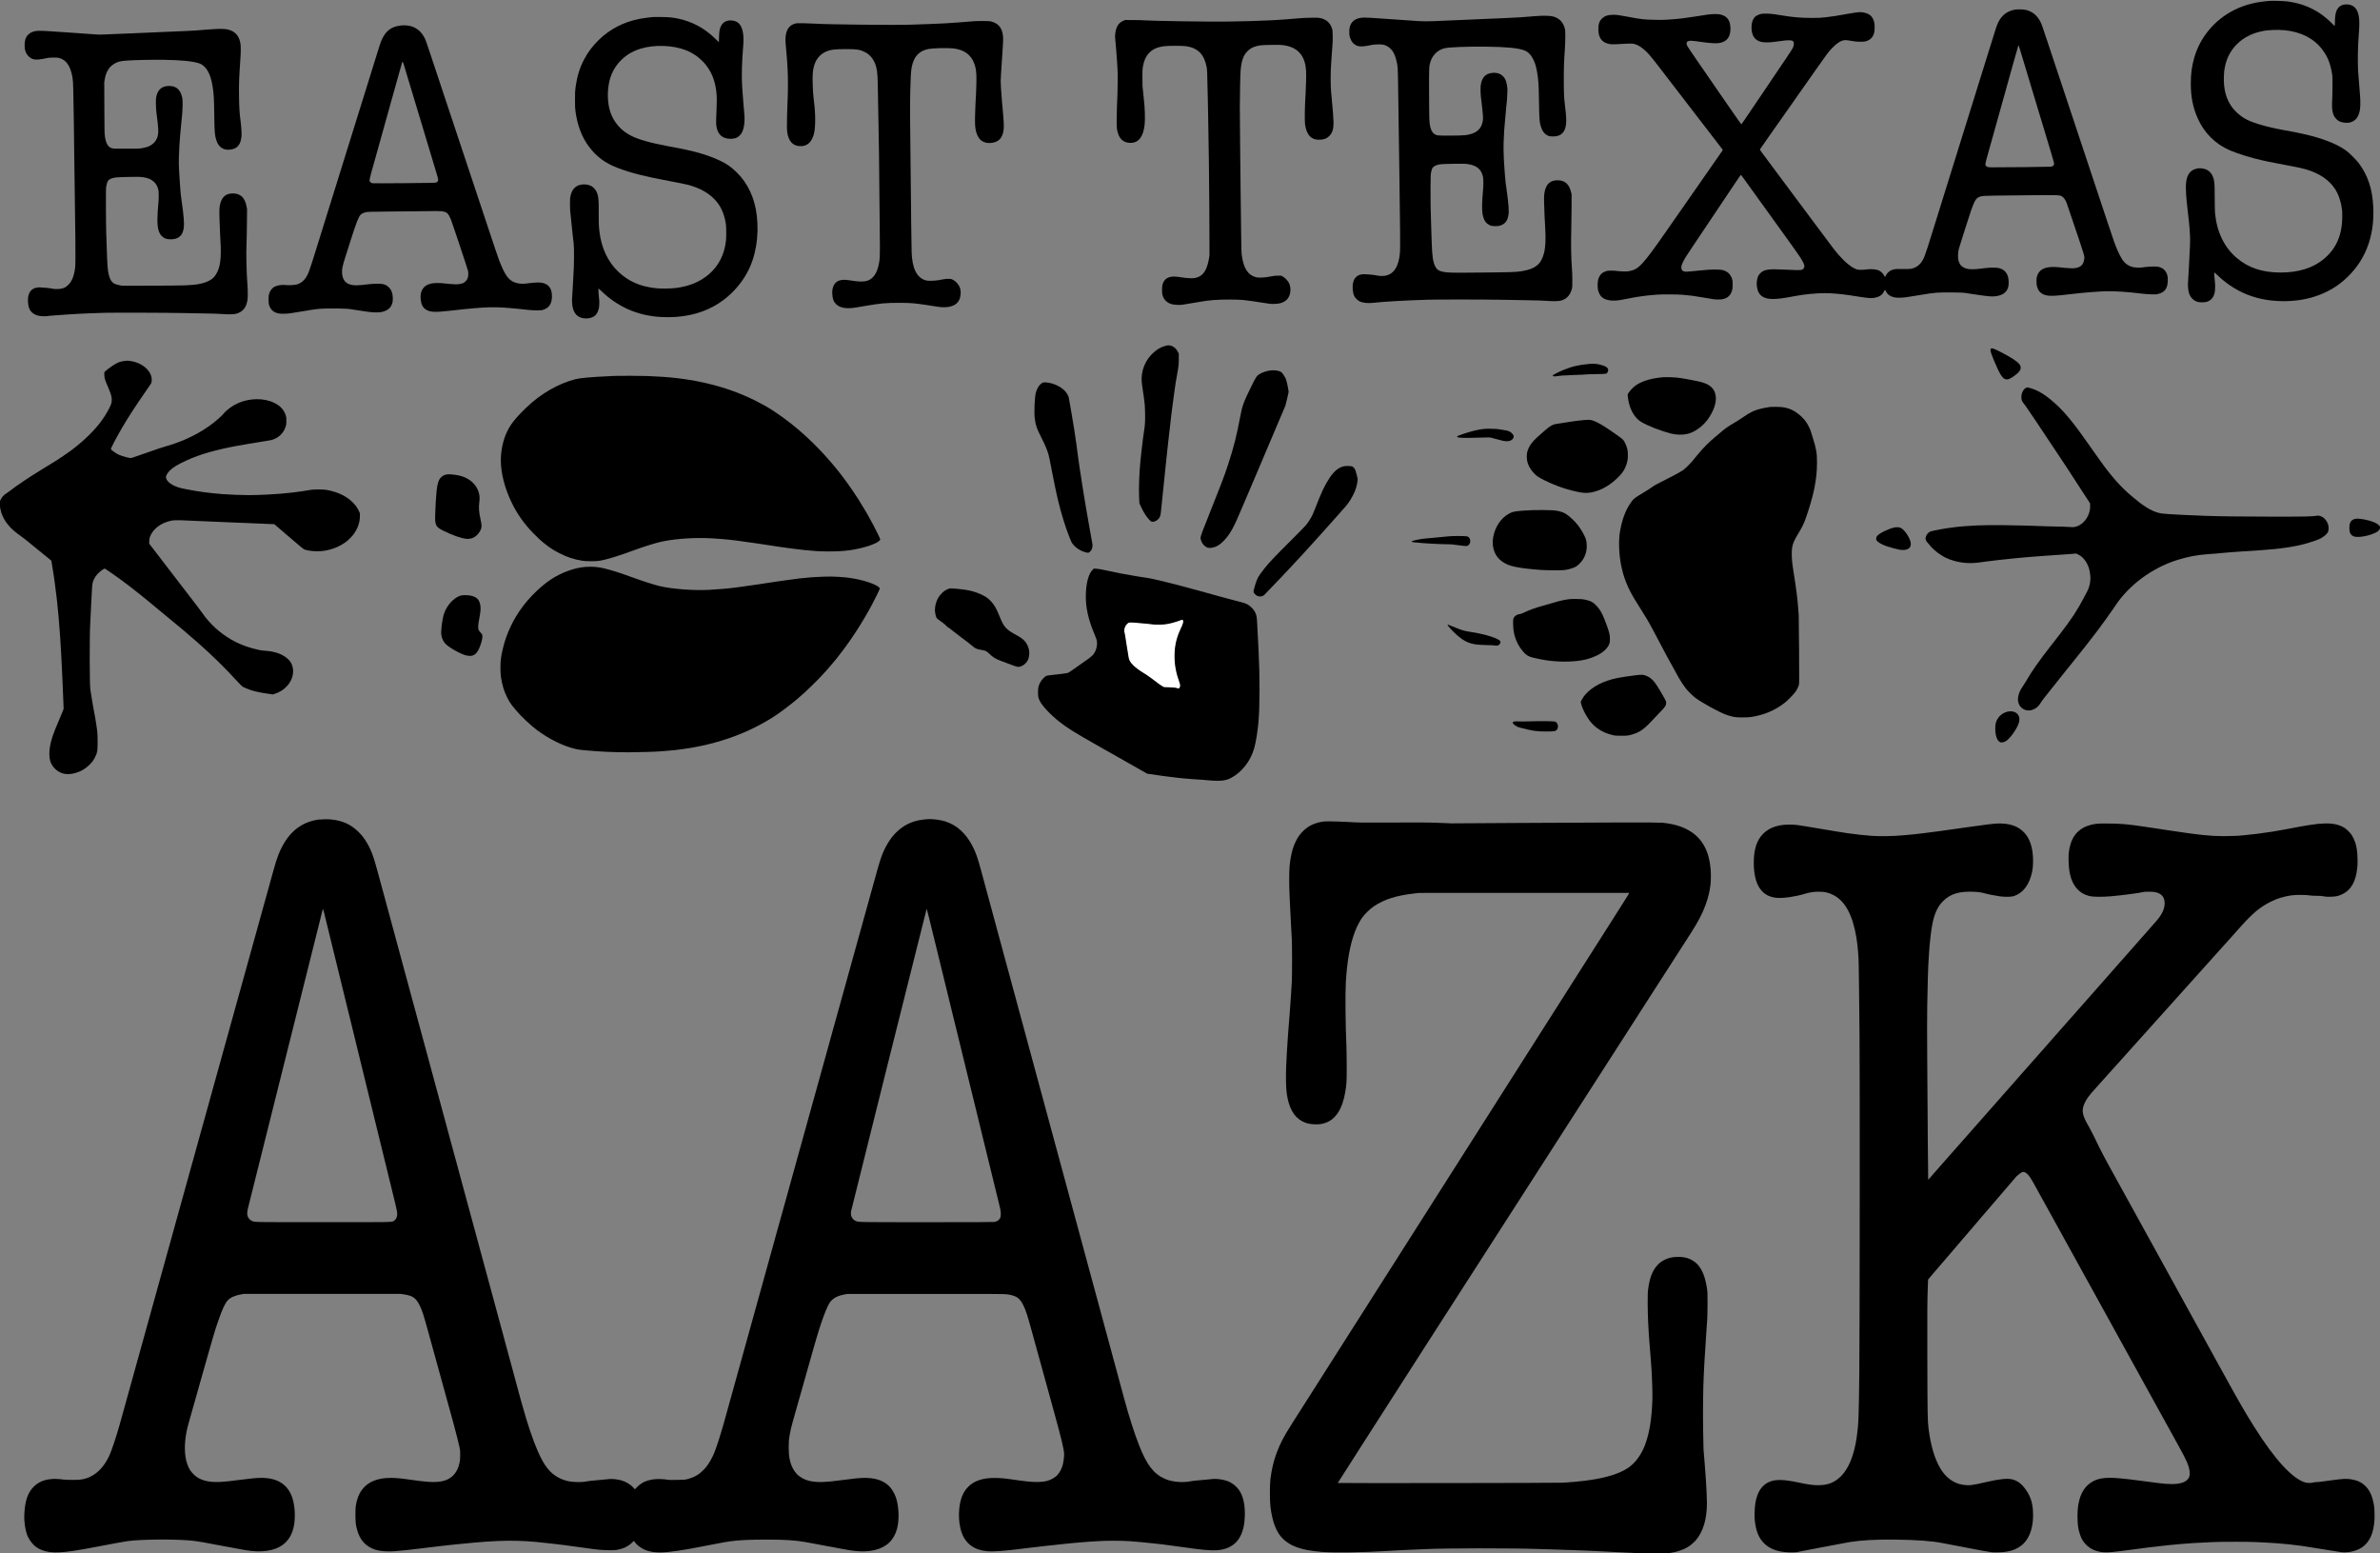 <?xml version="1.0" standalone="no"?>
<!DOCTYPE svg PUBLIC "-//W3C//DTD SVG 1.1//EN"
 "http://www.w3.org/Graphics/SVG/1.1/DTD/svg11.dtd">
<!-- Created with svg_stack (http://github.com/astraw/svg_stack) -->
<svg xmlns:sodipodi="http://sodipodi.sourceforge.net/DTD/sodipodi-0.dtd" xmlns="http://www.w3.org/2000/svg" version="1.1" width="4726.0" height="3084.0">
  <rect width="100%" height="100%" fill="#808080" stroke="none"/>
  <defs/>
  <g id="id0:id0" transform="matrix(1.25,0,0,1.25,0.0,0.0)"><g transform="translate(0,2467.2) scale(0.04,-0.04)" fill="#ffffff" stroke="none">
<path d="M46900 37074 c-110 -48 -369 -122 -550 -155 -105 -20 -159 -23 -340 -24 -138 0 -235 4 -270 13 -30 7 -136 19 -235 27 -99 8 -256 22 -350 30 -222 19 -298 19 -341 -1 -54 -26 -110 -87 -143 -157 -40 -84 -48 -161 -27 -247 8 -36 22 -110 31 -165 14 -96 28 -183 74 -470 11 -71 30 -188 41 -259 27 -175 32 -190 89 -276 96 -146 241 -269 513 -434 62 -37 127 -79 145 -92 17 -13 34 -24 37 -24 4 0 69 -48 147 -107 292 -224 326 -250 402 -297 90 -55 137 -65 337 -66 130 0 230 -12 308 -37 l54 -16 24 29 c13 16 29 47 35 69 14 50 7 86 -54 260 -242 695 -219 1409 65 2005 110 231 130 301 105 370 -14 41 -43 48 -97 24z"/>
</g>
</g>
  <g id="id1:id1" transform="matrix(1.25,0,0,1.25,0.0,0.0)"><g transform="translate(0,2467.2) scale(0.04,-0.04)" fill="#000000" stroke="none">
<path d="M90125 61644 c-566 -46 -993 -158 -1414 -371 -759 -384 -1334 -1073 -1566 -1876 -99 -344 -139 -646 -139 -1042 1 -520 81 -927 266 -1354 259 -596 703 -1040 1293 -1294 317 -136 880 -309 1310 -401 39 -8 124 -26 190 -41 156 -33 282 -58 795 -155 496 -95 564 -109 720 -155 533 -156 910 -410 1153 -777 132 -198 237 -498 267 -763 7 -55 14 -103 17 -107 2 -5 4 -99 4 -210 -1 -392 -61 -708 -190 -999 -118 -264 -290 -490 -531 -694 -428 -362 -1012 -547 -1725 -546 -732 0 -1292 188 -1755 587 -490 422 -778 1021 -852 1773 -6 67 -12 332 -13 631 -1 559 -7 629 -60 783 -69 197 -201 315 -394 351 -105 20 -162 20 -258 0 -296 -61 -434 -295 -434 -739 -1 -130 24 -528 36 -585 5 -23 14 -109 65 -590 11 -107 22 -206 25 -220 12 -59 37 -410 42 -589 3 -107 0 -282 -6 -390 -6 -108 -16 -302 -21 -431 -6 -129 -15 -300 -20 -380 -6 -80 -15 -237 -21 -350 -6 -113 -13 -244 -16 -291 -6 -95 10 -256 33 -346 49 -189 178 -329 349 -379 85 -25 268 -25 355 0 173 50 269 155 321 354 24 91 29 331 10 472 -15 112 -31 332 -25 342 3 5 67 -50 142 -121 143 -135 178 -165 327 -279 416 -319 883 -536 1385 -645 280 -61 495 -86 805 -94 970 -24 1835 261 2480 816 838 722 1237 1717 1177 2934 -35 703 -214 1242 -573 1724 -90 122 -374 407 -491 493 -368 273 -958 503 -1728 675 -256 57 -266 58 -795 155 -729 133 -1315 315 -1576 490 -157 106 -307 239 -405 361 -271 338 -389 764 -363 1304 9 182 10 197 40 350 128 657 592 1158 1264 1363 55 17 118 34 140 37 22 4 65 13 95 20 179 44 599 61 860 36 653 -62 1162 -319 1498 -756 214 -277 323 -542 394 -950 20 -118 22 -163 22 -480 0 -192 -6 -449 -13 -570 -25 -423 18 -624 164 -771 69 -70 137 -108 227 -128 232 -52 412 -13 544 118 71 72 112 152 150 294 35 133 43 388 20 652 -29 327 -63 761 -76 975 -21 343 -9 1040 25 1420 23 256 29 523 16 652 -35 347 -172 529 -420 563 -128 17 -254 -6 -333 -62 -147 -106 -207 -286 -208 -625 0 -95 -4 -154 -11 -158 -5 -4 -36 22 -68 57 -122 133 -369 340 -536 450 -376 247 -778 393 -1262 459 -143 20 -593 34 -728 23z"/>
<path d="M80035 61299 c-91 -12 -163 -33 -253 -75 -236 -108 -395 -307 -505 -634 -29 -85 -208 -655 -287 -915 -10 -33 -63 -204 -118 -380 -191 -613 -454 -1457 -762 -2445 -54 -173 -162 -520 -240 -770 -138 -445 -324 -1041 -520 -1670 -54 -173 -162 -520 -240 -770 -78 -250 -204 -655 -280 -900 -272 -874 -332 -1063 -394 -1223 -88 -230 -205 -372 -371 -452 -54 -27 -118 -49 -160 -56 -72 -13 -264 -16 -485 -10 -142 5 -235 -12 -330 -59 -76 -38 -157 -120 -192 -197 -17 -35 -34 -60 -39 -57 -5 3 -21 28 -35 56 -36 72 -118 155 -186 189 -116 59 -310 77 -517 50 -151 -21 -316 -19 -381 3 -198 67 -451 269 -708 563 -164 189 -187 219 -793 1033 -113 151 -313 419 -444 595 -131 176 -304 408 -384 515 -227 305 -716 962 -1121 1505 -349 468 -400 537 -400 546 0 4 134 198 298 431 164 233 406 576 537 763 131 187 264 376 296 420 31 44 191 271 354 505 283 402 525 748 675 960 37 52 109 156 162 230 349 496 391 552 534 707 172 186 342 301 481 325 74 12 178 2 383 -38 119 -23 371 -29 455 -11 99 21 182 63 241 122 103 103 144 228 144 441 0 122 -4 154 -25 229 -45 155 -117 246 -245 307 -82 39 -216 68 -315 68 -61 0 -291 -33 -490 -70 -372 -69 -585 -102 -875 -136 -188 -22 -254 -25 -533 -25 -462 1 -729 23 -1212 101 -66 11 -181 29 -255 41 -170 27 -444 37 -544 20 -98 -18 -224 -79 -271 -133 -86 -101 -125 -226 -125 -406 0 -254 81 -428 241 -519 164 -94 405 -100 914 -23 267 41 431 42 484 2 14 -10 31 -33 37 -51 15 -47 -1 -151 -36 -225 -16 -34 -127 -205 -245 -381 -119 -176 -286 -423 -372 -550 -85 -126 -269 -399 -408 -605 -140 -206 -365 -539 -500 -740 -440 -652 -510 -753 -520 -753 -5 0 -168 229 -362 509 -193 280 -369 534 -390 564 -21 30 -72 104 -114 165 -41 60 -96 139 -121 175 -25 36 -76 110 -114 166 -73 106 -171 248 -689 998 -177 255 -335 492 -353 528 -70 143 -20 212 153 210 69 -1 180 -15 540 -66 94 -13 249 -27 345 -31 157 -6 185 -4 269 15 275 62 402 238 404 560 2 314 -122 495 -385 561 -66 17 -113 21 -229 21 -169 0 -309 -18 -749 -92 -119 -20 -308 -48 -515 -75 -117 -16 -312 -34 -620 -56 -233 -17 -780 -6 -995 20 -96 12 -195 25 -220 31 -25 5 -112 21 -195 35 -82 14 -184 33 -225 40 -305 58 -388 69 -520 68 -208 -1 -332 -41 -445 -145 -104 -95 -149 -222 -148 -423 0 -337 128 -519 411 -586 78 -19 107 -21 272 -16 102 4 237 11 300 16 63 6 178 11 255 11 116 1 152 -3 210 -21 124 -38 227 -99 373 -222 159 -134 251 -244 745 -887 95 -124 202 -263 238 -310 36 -47 126 -164 200 -260 74 -96 164 -213 200 -260 92 -120 331 -430 404 -525 34 -44 124 -161 200 -260 76 -99 166 -216 200 -260 34 -44 152 -198 263 -342 111 -145 293 -381 404 -525 110 -145 216 -282 235 -305 40 -48 40 -45 -37 -153 -26 -36 -125 -177 -220 -315 -95 -137 -224 -322 -285 -410 -200 -286 -528 -756 -995 -1428 -118 -169 -238 -341 -267 -382 -28 -40 -197 -282 -374 -537 -975 -1400 -1124 -1561 -1506 -1634 -71 -13 -122 -15 -263 -11 -96 4 -202 12 -235 19 -33 7 -127 12 -210 12 -136 0 -157 -3 -226 -27 -133 -45 -203 -106 -259 -223 -43 -88 -62 -190 -62 -324 -1 -139 19 -239 67 -335 44 -89 81 -134 151 -180 153 -102 422 -128 721 -71 43 8 130 25 193 36 63 12 169 32 235 45 118 23 205 37 435 70 105 15 199 25 545 55 185 17 828 14 1035 -5 323 -28 446 -44 795 -105 469 -81 466 -81 615 -81 130 -1 154 2 230 26 177 56 273 162 325 360 19 72 22 320 5 386 -55 215 -176 339 -385 395 -116 31 -511 28 -795 -6 -41 -5 -138 -14 -215 -20 -77 -6 -191 -17 -253 -25 -263 -34 -359 -3 -378 122 -10 65 8 132 69 258 63 130 95 181 372 595 117 173 404 603 640 955 236 352 537 802 670 1000 133 198 324 483 424 633 100 150 186 272 191 270 4 -2 55 -68 112 -148 58 -80 187 -260 288 -400 101 -140 252 -349 335 -465 83 -115 252 -349 375 -520 123 -170 316 -438 428 -595 113 -157 255 -354 316 -438 526 -729 620 -873 657 -1012 26 -98 -23 -181 -119 -197 -75 -13 -270 -9 -647 11 -648 35 -824 9 -976 -143 -86 -87 -119 -167 -139 -338 -17 -138 18 -329 77 -432 101 -175 281 -254 573 -253 193 0 430 32 870 117 357 69 833 115 1185 115 266 0 643 -33 995 -86 91 -14 224 -34 295 -44 72 -11 139 -22 150 -24 11 -3 97 -15 190 -26 189 -24 277 -22 408 11 147 35 250 114 306 234 17 36 35 65 41 65 5 0 24 -27 40 -61 47 -92 101 -144 195 -189 95 -45 175 -61 321 -61 168 -1 288 14 814 103 618 105 699 111 1310 106 328 -3 437 -8 520 -21 58 -10 137 -22 175 -28 39 -5 144 -21 235 -35 550 -82 684 -91 855 -55 234 48 368 155 426 340 31 99 29 305 -4 418 -55 190 -168 298 -367 350 -84 22 -347 22 -515 0 -519 -68 -699 -65 -871 18 -117 57 -188 155 -221 308 -21 99 -12 312 17 422 19 73 121 402 155 500 7 22 53 164 100 315 212 674 291 900 368 1058 54 109 101 162 174 195 125 55 122 55 1268 67 1923 21 1924 21 2025 -31 70 -35 151 -147 196 -269 30 -83 344 -1011 499 -1475 168 -501 205 -626 205 -695 0 -66 -33 -191 -63 -243 -71 -120 -223 -183 -442 -180 -101 1 -405 26 -525 43 -36 5 -129 10 -208 10 -356 0 -560 -113 -638 -353 -23 -71 -26 -100 -27 -212 0 -106 4 -145 22 -210 45 -157 117 -248 244 -309 177 -84 385 -82 1132 9 406 50 1035 102 1340 110 377 10 844 -21 1515 -101 69 -9 208 -18 310 -21 167 -5 193 -4 270 16 272 68 382 228 382 551 0 115 -4 146 -25 211 -57 180 -183 286 -377 320 -99 18 -456 -1 -629 -32 -85 -16 -275 -5 -371 20 -168 45 -304 144 -404 294 -56 84 -143 252 -191 367 -77 185 -98 239 -145 371 -29 79 -162 475 -296 879 -135 404 -640 1925 -1124 3380 -1391 4184 -1416 4260 -1453 4350 -117 286 -295 463 -553 549 -115 38 -322 51 -489 30z m174 -1544 c18 -60 37 -121 41 -135 5 -14 50 -162 100 -330 51 -168 116 -384 145 -480 29 -96 63 -209 75 -250 12 -41 46 -154 75 -250 30 -96 95 -312 145 -480 50 -168 116 -386 146 -485 30 -99 66 -216 79 -260 38 -129 139 -462 216 -714 39 -129 83 -277 99 -330 15 -53 73 -247 129 -431 122 -403 129 -435 110 -474 -20 -41 -56 -64 -114 -75 -42 -8 -1917 -28 -2330 -25 -163 1 -197 7 -240 46 -56 49 -54 65 65 488 29 102 56 199 60 215 4 17 32 118 63 225 30 107 74 263 97 345 23 83 56 204 75 270 18 66 57 203 85 305 29 102 72 257 97 345 24 88 65 232 89 320 61 218 88 314 118 420 32 116 131 468 157 565 12 41 27 95 34 120 8 25 35 122 60 215 26 94 53 190 60 215 8 25 35 122 61 215 83 301 145 519 151 528 9 15 19 -6 52 -118z"/>
<path d="M61130 61050 c-91 -5 -210 -14 -265 -19 -217 -23 -669 -52 -1035 -66 -212 -8 -412 -17 -445 -20 -33 -3 -247 -12 -475 -20 -228 -8 -433 -17 -455 -20 -22 -3 -177 -10 -345 -15 -168 -6 -438 -17 -600 -25 -877 -42 -955 -42 -1495 0 -99 8 -263 19 -365 25 -102 6 -232 15 -290 20 -58 5 -190 14 -295 20 -104 6 -237 15 -295 20 -191 17 -504 33 -600 32 -262 -4 -444 -98 -529 -275 -40 -83 -54 -165 -54 -307 0 -118 3 -144 26 -210 60 -176 148 -275 292 -330 84 -32 223 -30 410 4 77 14 158 30 180 36 22 6 112 13 200 16 191 7 271 -6 385 -63 96 -49 199 -150 259 -256 61 -108 115 -277 146 -453 23 -133 27 -190 35 -539 9 -392 22 -1252 40 -2740 6 -440 14 -1090 20 -1445 25 -1727 32 -2596 20 -2750 -43 -574 -248 -890 -612 -942 -88 -12 -253 -4 -328 17 -80 23 -466 55 -543 45 -130 -16 -189 -41 -265 -114 -52 -49 -84 -109 -112 -208 -43 -154 -21 -418 47 -552 38 -75 139 -171 218 -207 126 -57 334 -77 540 -52 353 44 1353 100 2180 123 400 11 2211 10 2795 -1 206 -5 679 -13 1050 -18 457 -7 735 -16 860 -27 224 -19 475 -15 564 11 223 63 360 209 428 455 22 80 23 102 22 360 0 162 -7 359 -17 480 -31 386 -41 963 -26 1480 7 256 13 686 13 955 l1 490 -28 109 c-77 304 -245 447 -527 448 -254 2 -412 -113 -488 -352 -46 -147 -55 -245 -49 -530 8 -330 23 -676 42 -976 30 -459 16 -782 -44 -1025 -111 -450 -344 -639 -896 -728 -212 -35 -375 -40 -1585 -53 -1221 -12 -1336 -10 -1536 31 -162 33 -240 87 -300 203 -94 185 -125 385 -144 933 -6 171 -15 441 -20 600 -25 721 -31 1067 -28 1575 4 507 6 552 25 645 28 132 43 165 98 213 58 51 162 87 295 102 52 7 285 14 517 17 367 5 438 3 543 -12 343 -48 528 -196 601 -480 17 -67 20 -110 20 -261 0 -100 -7 -244 -16 -320 -8 -77 -19 -224 -25 -329 -20 -387 -10 -573 41 -730 49 -154 122 -244 246 -303 70 -33 82 -35 196 -40 142 -5 228 11 316 59 133 71 200 176 236 368 30 156 9 444 -75 1046 -11 77 -27 187 -35 245 -8 58 -19 179 -25 270 -6 91 -17 244 -25 340 -24 294 -38 741 -31 965 14 423 22 552 76 1115 11 113 24 261 30 330 6 69 13 132 15 140 11 41 36 515 30 580 -21 244 -66 375 -166 484 -105 116 -264 163 -460 139 -231 -30 -364 -161 -420 -413 -17 -77 -21 -128 -21 -265 1 -161 11 -274 66 -710 8 -60 20 -182 26 -270 11 -141 11 -171 -4 -254 -58 -329 -262 -497 -673 -556 -165 -23 -1045 -28 -1133 -6 -147 36 -231 138 -280 342 -38 156 -41 251 -45 1274 -5 1105 -4 1126 57 1312 86 261 281 450 539 523 168 47 884 76 1684 67 799 -9 1260 -54 1503 -147 155 -60 274 -184 367 -384 67 -144 98 -250 139 -476 23 -127 33 -205 56 -460 6 -58 14 -384 20 -725 10 -666 18 -788 65 -952 55 -193 150 -324 280 -384 59 -28 80 -32 178 -36 374 -16 558 191 559 627 0 137 -26 437 -57 664 -30 222 -39 445 -40 956 0 509 9 759 42 1210 10 126 17 341 18 490 0 247 -2 271 -23 350 -68 248 -228 408 -473 469 -95 24 -313 32 -539 21z"/>
<path d="M25930 61004 c-129 -10 -400 -47 -537 -74 -625 -123 -1169 -404 -1607 -830 -257 -250 -439 -492 -595 -792 -172 -329 -273 -662 -333 -1094 -19 -137 -22 -205 -22 -489 -1 -289 2 -350 22 -490 76 -542 254 -1007 526 -1370 302 -405 645 -660 1146 -852 513 -197 1091 -344 2060 -523 314 -58 675 -132 760 -155 505 -142 861 -356 1122 -675 186 -228 314 -553 359 -905 15 -123 15 -493 0 -635 -60 -548 -297 -1010 -686 -1338 -355 -298 -785 -474 -1315 -538 -206 -25 -578 -30 -771 -9 -633 66 -1100 270 -1508 660 -414 396 -671 945 -746 1600 -25 211 -33 450 -28 790 8 469 -13 643 -95 800 -46 86 -132 175 -209 213 -123 62 -296 79 -434 42 -204 -53 -324 -191 -380 -435 -20 -90 -23 -124 -22 -330 1 -231 2 -245 73 -900 10 -99 28 -265 39 -370 11 -104 25 -224 31 -265 27 -199 22 -900 -10 -1345 -5 -71 -14 -238 -20 -370 -6 -132 -16 -301 -23 -375 -38 -420 39 -699 229 -825 74 -50 146 -74 252 -85 189 -20 365 36 461 146 47 53 96 163 116 262 19 94 22 302 5 397 -13 75 -31 365 -24 377 3 5 63 -46 132 -113 310 -297 662 -537 1035 -705 106 -48 124 -55 297 -116 264 -93 548 -153 870 -185 198 -20 571 -22 785 -4 712 58 1320 277 1835 659 392 292 720 668 954 1097 341 625 478 1442 381 2270 -81 692 -357 1284 -801 1715 -229 223 -395 337 -691 476 -206 98 -573 231 -807 294 -39 10 -116 31 -171 46 -191 51 -506 118 -835 179 -80 14 -181 33 -225 41 -710 133 -1186 269 -1483 425 -379 197 -663 522 -796 911 -122 355 -139 819 -47 1233 96 430 349 800 722 1058 143 98 330 186 524 245 542 166 1270 142 1789 -60 530 -206 935 -631 1110 -1163 106 -324 141 -658 116 -1110 -6 -121 -14 -323 -17 -450 -4 -205 -2 -241 16 -335 61 -310 242 -459 559 -462 93 0 188 20 255 54 54 27 133 102 172 163 107 166 150 487 110 825 -8 69 -19 202 -25 295 -6 94 -15 206 -20 250 -5 44 -12 127 -15 185 -3 58 -13 202 -22 320 -26 353 -8 1024 43 1594 19 213 14 417 -15 557 -57 283 -182 421 -404 451 -165 22 -307 -19 -393 -115 -104 -116 -144 -263 -148 -552 -2 -104 -4 -190 -5 -191 0 0 -59 57 -131 127 -430 423 -911 686 -1480 808 -216 47 -372 62 -670 65 -157 2 -310 2 -340 0z"/>
<path d="M51815 60969 c-93 -4 -213 -12 -265 -18 -52 -6 -165 -15 -250 -21 -85 -6 -229 -17 -320 -25 -91 -7 -217 -16 -280 -19 -63 -3 -205 -11 -315 -16 -403 -21 -1173 -43 -1690 -47 -789 -8 -2941 25 -3215 48 -74 7 -283 12 -465 13 l-330 1 -60 -24 c-122 -49 -204 -124 -260 -237 -60 -121 -97 -356 -76 -484 6 -36 15 -135 21 -220 6 -85 15 -193 20 -240 9 -82 32 -404 50 -720 12 -205 12 -723 0 -980 -21 -450 -30 -750 -31 -1055 -1 -339 4 -392 53 -545 78 -245 245 -372 493 -373 323 -3 514 245 564 733 24 226 9 658 -33 1014 -13 107 -37 340 -51 493 -3 29 -5 192 -5 363 -1 244 3 332 16 408 85 503 348 763 834 826 175 23 763 23 899 0 463 -77 704 -326 802 -826 21 -109 20 -93 49 -1358 6 -256 15 -762 20 -1125 5 -363 14 -923 20 -1245 10 -611 26 -2771 24 -3400 l-1 -365 -26 -150 c-91 -514 -305 -744 -693 -745 -105 0 -333 23 -445 44 -42 9 -123 18 -180 22 -295 19 -462 -87 -524 -331 -20 -80 -20 -310 0 -390 51 -201 194 -336 400 -380 104 -22 300 -30 387 -16 158 25 617 102 693 115 392 69 660 90 1155 91 519 0 546 -3 1405 -134 72 -11 165 -26 208 -32 107 -16 329 -6 429 20 217 56 349 190 393 397 31 147 15 289 -48 414 -44 87 -171 217 -252 256 l-60 29 -130 -1 c-91 0 -160 -7 -230 -22 -268 -56 -513 -71 -640 -38 -309 80 -485 350 -555 851 -19 137 -22 221 -30 960 -5 446 -14 1177 -20 1625 -12 974 -30 2797 -31 3320 -1 454 18 1325 32 1470 36 373 106 572 257 732 100 106 195 164 337 206 155 46 241 54 625 59 328 4 379 3 500 -15 311 -47 528 -163 676 -364 118 -161 186 -371 204 -635 10 -141 -2 -676 -20 -933 -30 -438 -41 -1063 -21 -1210 60 -428 259 -629 600 -606 178 12 261 46 362 146 120 118 170 273 170 525 1 116 -40 665 -56 770 -3 17 -10 95 -15 175 -6 80 -18 213 -27 295 -22 215 -23 791 0 1070 9 116 21 293 27 395 6 102 17 268 26 369 11 126 15 250 11 390 -4 188 -6 213 -30 286 -78 238 -250 377 -512 415 -79 11 -317 11 -570 -1z"/>
<path d="M38710 60840 c-74 -4 -153 -10 -175 -13 -22 -4 -114 -11 -205 -17 -91 -6 -208 -15 -260 -20 -219 -22 -736 -51 -1180 -65 -261 -8 -585 -20 -720 -25 -576 -22 -3329 7 -3790 40 -74 6 -268 13 -430 16 -255 6 -304 4 -360 -10 -307 -78 -436 -356 -386 -831 8 -82 23 -244 31 -360 9 -115 18 -217 20 -225 2 -8 12 -161 21 -340 21 -392 23 -774 6 -1210 -45 -1179 -42 -1328 26 -1536 60 -185 174 -303 336 -349 85 -25 233 -23 313 3 202 65 330 251 388 562 26 140 37 433 26 678 -9 207 -18 305 -62 667 -29 243 -46 759 -31 949 24 306 105 522 255 683 80 86 150 136 254 185 183 86 351 108 820 108 422 0 544 -19 737 -114 225 -111 384 -322 456 -605 49 -194 58 -343 70 -1201 6 -399 15 -894 20 -1100 13 -481 28 -1634 35 -2760 3 -487 10 -1209 16 -1605 11 -846 5 -989 -58 -1240 -52 -209 -127 -351 -241 -457 -112 -103 -242 -148 -432 -148 -112 0 -326 23 -504 54 -180 32 -343 15 -448 -47 -144 -84 -218 -267 -204 -503 11 -195 51 -300 150 -400 77 -76 165 -119 301 -146 124 -24 302 -21 480 10 66 11 240 41 388 66 600 102 801 121 1332 121 447 0 617 -13 1085 -85 69 -11 186 -29 260 -40 74 -11 176 -27 226 -35 133 -22 311 -19 430 5 298 61 444 243 447 555 2 156 -34 254 -139 379 -64 76 -147 135 -226 162 -61 20 -233 15 -338 -9 -229 -54 -555 -75 -675 -42 -362 97 -551 473 -570 1130 -7 257 -23 1553 -35 2835 -5 580 -15 1474 -21 1985 -12 925 -8 1384 21 2130 13 323 50 515 135 690 110 227 293 363 565 419 168 34 728 49 961 26 545 -55 847 -340 930 -875 30 -191 23 -607 -22 -1375 -6 -102 -13 -315 -16 -473 -6 -310 5 -446 48 -606 25 -95 89 -218 144 -279 116 -128 311 -179 523 -136 257 52 388 216 422 532 13 113 5 324 -21 592 -5 52 -14 149 -19 215 -6 66 -20 215 -30 330 -11 116 -27 338 -36 495 -16 267 -16 301 0 550 32 505 57 876 71 1081 20 281 19 407 -5 530 -49 257 -182 404 -430 479 -68 21 -98 23 -310 25 -129 2 -296 -1 -370 -5z"/>
<path d="M15893 60664 c-421 -51 -669 -295 -823 -809 -10 -33 -73 -235 -140 -450 -67 -214 -130 -417 -140 -450 -10 -33 -71 -229 -135 -435 -65 -206 -173 -553 -240 -770 -68 -217 -178 -570 -245 -785 -67 -214 -130 -417 -140 -450 -19 -62 -115 -371 -360 -1155 -293 -939 -382 -1227 -400 -1285 -19 -62 -115 -371 -360 -1155 -301 -967 -382 -1227 -400 -1285 -96 -315 -188 -595 -245 -745 -104 -272 -244 -426 -455 -499 -80 -28 -353 -45 -459 -29 -141 21 -344 -10 -452 -69 -104 -56 -189 -177 -221 -313 -16 -71 -16 -309 1 -380 37 -158 130 -273 264 -329 105 -43 194 -55 372 -48 158 6 232 16 720 99 562 94 594 98 910 107 314 8 851 -2 927 -18 26 -6 83 -15 125 -20 76 -10 243 -35 593 -88 233 -36 473 -38 596 -6 223 59 350 173 398 359 23 89 21 258 -4 363 -27 113 -70 189 -145 259 -67 63 -117 91 -216 119 -84 24 -377 23 -559 -1 -179 -24 -422 -46 -515 -46 -109 0 -229 23 -308 58 -157 72 -237 210 -253 439 -10 137 20 279 125 608 49 154 151 474 226 710 216 679 302 898 389 993 30 34 106 70 194 93 72 19 128 21 897 29 2220 24 2062 24 2163 6 110 -19 155 -40 205 -95 36 -40 96 -149 124 -226 118 -323 669 -1979 683 -2053 17 -85 8 -212 -20 -287 -28 -73 -107 -156 -177 -186 -68 -29 -181 -49 -282 -49 -92 0 -382 23 -515 41 -142 19 -358 14 -470 -10 -313 -68 -456 -287 -418 -640 19 -177 74 -294 177 -372 162 -122 368 -139 925 -74 392 45 494 56 680 74 1026 101 1320 96 2500 -36 89 -10 230 -17 330 -17 154 0 184 2 248 22 243 76 351 243 352 541 0 327 -150 507 -451 540 -78 9 -137 7 -320 -9 -123 -10 -251 -24 -284 -31 -78 -15 -227 -6 -333 20 -285 69 -433 238 -638 729 -110 262 13 -104 -1586 4707 -1344 4046 -1374 4134 -1407 4213 -182 435 -531 635 -1008 576z m136 -1524 c10 -36 76 -254 146 -485 70 -231 133 -440 140 -465 17 -61 228 -758 270 -895 19 -60 48 -155 64 -210 16 -55 79 -266 141 -470 62 -203 118 -390 125 -415 7 -25 70 -234 140 -465 70 -231 133 -440 140 -465 7 -25 43 -144 80 -265 107 -350 125 -415 125 -457 0 -57 -22 -93 -72 -113 -40 -16 -137 -18 -1263 -28 -671 -6 -1242 -7 -1268 -3 -35 5 -59 17 -85 41 -60 55 -63 41 158 825 29 102 65 230 80 285 15 55 42 152 60 215 18 63 45 160 60 215 15 55 51 183 80 285 29 102 56 199 60 215 4 17 31 113 60 215 29 102 56 199 60 215 4 17 31 113 60 215 29 102 56 199 60 215 4 17 20 73 34 125 15 52 48 167 72 255 74 263 91 326 118 420 47 168 134 479 201 720 58 210 84 301 101 354 9 26 33 -10 53 -79z"/>
<path d="M8590 60529 c-102 -4 -266 -14 -365 -23 -355 -32 -574 -47 -825 -56 -140 -6 -394 -17 -565 -25 -170 -8 -389 -17 -485 -20 -96 -3 -254 -10 -350 -16 -96 -5 -348 -16 -560 -24 -212 -8 -470 -19 -575 -24 -309 -16 -814 -36 -900 -36 -44 0 -150 6 -235 13 -272 22 -540 42 -725 52 -99 6 -229 15 -290 20 -60 5 -195 14 -300 20 -104 6 -235 15 -290 20 -197 18 -531 33 -620 27 -176 -12 -298 -62 -390 -158 -99 -103 -138 -224 -138 -424 1 -185 51 -323 158 -431 101 -102 219 -142 380 -129 93 8 284 40 370 62 42 11 113 16 235 17 156 1 183 -1 248 -22 125 -39 224 -107 298 -203 100 -131 173 -324 214 -569 17 -100 23 -198 30 -490 12 -475 28 -1531 40 -2695 6 -511 14 -1162 20 -1445 22 -1155 34 -2692 21 -2841 -29 -359 -124 -615 -283 -765 -120 -114 -223 -154 -408 -161 -103 -4 -143 -1 -225 16 -106 23 -380 50 -505 51 -247 0 -397 -119 -447 -353 -23 -110 -13 -327 20 -429 13 -42 36 -97 50 -121 62 -105 187 -190 326 -221 102 -22 285 -32 347 -18 27 7 126 16 219 22 94 6 213 15 265 20 52 6 212 17 355 25 143 8 337 19 430 25 207 12 668 30 1020 40 342 10 2599 3 3060 -9 198 -6 592 -13 875 -16 298 -4 588 -12 688 -21 258 -21 487 -19 591 6 193 47 336 168 409 349 12 30 31 99 43 154 25 124 27 381 5 668 -36 454 -53 1189 -37 1564 7 149 14 531 18 850 l5 580 -25 122 c-68 334 -243 493 -541 493 -269 0 -430 -133 -500 -415 -36 -145 -40 -228 -27 -632 6 -213 16 -453 21 -533 51 -768 37 -1123 -56 -1409 -33 -98 -102 -231 -159 -303 -112 -143 -319 -245 -612 -303 -289 -57 -524 -65 -1898 -68 l-1160 -2 -119 23 c-258 49 -342 134 -417 422 -43 166 -59 373 -79 1055 -6 193 -15 458 -21 590 -5 132 -11 587 -12 1010 -2 718 -1 776 17 865 36 183 70 237 180 285 118 51 228 61 751 71 327 5 398 4 510 -11 212 -28 338 -80 450 -186 83 -79 133 -166 167 -289 20 -76 23 -106 22 -275 -1 -104 -6 -224 -12 -265 -6 -41 -19 -194 -28 -340 -32 -512 -3 -752 111 -924 45 -68 132 -137 204 -161 110 -36 282 -37 405 -1 72 21 167 85 209 141 51 66 93 182 108 297 20 154 -6 489 -76 978 -44 311 -54 396 -60 505 -3 66 -10 158 -15 205 -5 47 -19 256 -31 465 -16 290 -20 437 -15 620 8 290 30 683 51 900 8 88 24 252 35 365 11 113 29 304 41 425 25 256 30 586 10 680 -63 299 -198 447 -434 476 -271 33 -476 -71 -558 -285 -53 -136 -62 -213 -56 -451 3 -115 12 -262 21 -325 85 -623 92 -805 34 -974 -61 -180 -214 -321 -419 -386 -35 -11 -118 -30 -184 -42 -113 -21 -149 -22 -625 -22 -463 -1 -511 1 -573 18 -158 43 -244 194 -283 496 -13 93 -16 304 -19 1118 l-4 1004 19 117 c31 183 78 304 165 426 52 74 105 122 195 181 143 92 243 119 510 139 292 22 1047 38 1460 31 708 -11 1156 -55 1408 -137 98 -32 151 -66 232 -148 155 -157 252 -397 314 -775 47 -288 57 -461 66 -1131 10 -688 19 -800 76 -985 88 -286 278 -422 546 -391 112 13 173 33 244 79 125 81 191 218 215 445 11 104 -6 387 -37 617 -43 324 -55 512 -61 995 -6 497 2 714 53 1450 24 344 22 557 -5 674 -37 161 -89 259 -184 352 -74 72 -171 123 -292 153 -118 29 -220 34 -475 25z"/>
<path d="M46295 47950 c-205 -54 -365 -149 -536 -319 -183 -184 -307 -399 -376 -655 -52 -197 -58 -399 -19 -641 14 -82 28 -177 31 -210 4 -33 11 -79 16 -103 5 -24 16 -102 24 -175 8 -73 19 -168 25 -212 5 -44 13 -201 16 -350 8 -308 -3 -499 -42 -730 -14 -82 -34 -223 -44 -313 -11 -89 -29 -237 -40 -330 -11 -92 -24 -212 -30 -267 -6 -55 -17 -165 -26 -245 -48 -465 -72 -1085 -56 -1448 l11 -247 40 -95 c45 -108 139 -284 185 -349 17 -24 36 -51 41 -59 55 -89 185 -229 219 -238 68 -17 174 19 247 84 73 65 107 141 119 264 5 57 12 121 15 143 3 22 12 108 20 190 25 252 54 538 60 580 3 22 12 108 20 190 15 158 23 232 55 538 36 342 59 560 80 762 11 110 29 277 40 370 11 94 29 253 40 355 12 102 28 238 36 302 8 64 19 163 24 220 5 57 17 157 25 223 9 66 24 188 35 270 39 303 52 404 81 610 55 398 59 427 118 750 58 321 64 374 65 600 l1 221 -37 74 c-58 116 -145 197 -255 236 -81 28 -134 29 -228 4z"/>
<path d="M79067 47833 c-33 -38 -20 -108 60 -311 46 -120 59 -151 172 -407 224 -510 343 -591 613 -417 156 99 279 211 317 286 28 57 28 138 0 191 -66 125 -347 315 -816 550 -250 124 -313 144 -346 108z"/>
<path d="M4955 47349 c-172 -16 -286 -61 -475 -184 -127 -83 -298 -217 -333 -260 -5 -5 -6 -57 -4 -115 7 -139 26 -201 167 -525 125 -287 152 -444 109 -610 -33 -122 -215 -446 -380 -675 -279 -388 -736 -832 -1234 -1200 -107 -79 -427 -298 -535 -366 -142 -89 -359 -223 -666 -410 -445 -271 -978 -630 -1204 -810 -36 -28 -104 -77 -153 -109 -102 -67 -164 -133 -212 -228 l-35 -69 0 -143 c0 -79 4 -146 9 -149 4 -3 11 -27 14 -53 13 -111 99 -316 190 -456 50 -77 73 -106 197 -248 64 -73 248 -227 375 -314 55 -37 159 -115 230 -173 72 -58 173 -141 225 -183 52 -43 185 -151 296 -241 344 -279 438 -356 472 -385 l32 -28 34 -210 c65 -394 97 -615 121 -825 3 -30 13 -102 20 -160 27 -198 45 -345 55 -460 5 -63 16 -176 25 -250 22 -205 44 -447 55 -620 6 -85 15 -193 20 -240 5 -47 14 -175 20 -285 5 -110 15 -254 20 -320 6 -66 17 -255 25 -420 8 -165 19 -383 24 -485 6 -102 15 -302 21 -445 5 -143 14 -361 20 -485 6 -124 14 -326 19 -450 l8 -225 -37 -100 c-21 -55 -89 -217 -150 -360 -238 -552 -315 -783 -360 -1073 -30 -192 -25 -388 12 -532 30 -117 129 -268 234 -354 236 -195 504 -225 864 -99 175 62 327 159 466 298 115 114 168 188 230 320 80 168 87 211 92 525 6 434 -15 604 -193 1545 -27 143 -44 249 -71 435 -8 58 -19 132 -25 165 -31 195 -35 2080 -5 2610 8 143 20 379 26 525 6 146 15 326 20 400 5 74 14 243 20 375 12 273 24 342 82 462 49 102 114 188 204 272 91 85 211 163 234 151 9 -5 97 -64 196 -131 473 -321 1022 -742 1649 -1262 104 -87 233 -193 285 -237 162 -135 532 -441 955 -789 138 -114 198 -166 570 -491 560 -489 1098 -1016 1634 -1600 78 -85 159 -165 179 -177 48 -30 226 -104 327 -136 175 -57 408 -105 710 -147 l161 -23 82 26 c98 31 215 88 303 148 82 55 213 186 268 268 216 319 204 708 -30 942 -212 211 -535 330 -964 353 -229 12 -673 135 -974 270 -480 214 -902 525 -1245 917 -98 111 -129 151 -294 381 -42 58 -111 151 -153 205 -41 54 -167 217 -279 363 -112 146 -305 397 -429 558 -368 478 -410 532 -485 632 -40 52 -135 176 -211 275 -76 99 -166 216 -200 260 -34 44 -115 149 -179 233 l-118 153 0 89 c0 100 18 172 64 264 119 238 367 432 670 525 208 63 287 67 883 38 576 -27 1025 -46 1330 -57 154 -6 368 -14 475 -20 107 -6 335 -15 505 -20 171 -6 384 -15 475 -20 91 -5 254 -12 364 -16 l198 -7 117 -99 c142 -122 217 -186 535 -459 479 -411 510 -435 562 -452 188 -63 505 -85 737 -52 341 48 649 172 907 365 71 52 220 199 274 270 172 223 267 479 270 730 l1 125 -34 79 c-113 262 -365 507 -681 661 -190 93 -373 150 -610 192 -143 25 -516 25 -635 1 -113 -24 -549 -87 -710 -103 -33 -3 -116 -12 -185 -20 -415 -47 -1110 -85 -1564 -85 -264 0 -817 21 -1041 40 -586 49 -952 99 -1479 202 -202 39 -336 80 -456 139 -178 87 -292 207 -308 321 -8 65 54 174 157 276 142 140 302 235 691 413 488 222 1102 400 1905 553 165 32 776 135 1225 206 201 32 266 49 350 88 204 94 352 260 422 472 29 88 32 105 32 235 1 119 -3 151 -23 215 -69 223 -212 382 -450 500 -407 202 -978 199 -1446 -8 -221 -97 -450 -264 -575 -418 -28 -35 -108 -114 -178 -177 -504 -449 -1105 -788 -1842 -1037 -31 -10 -141 -44 -245 -74 -105 -30 -242 -73 -305 -95 -208 -72 -581 -201 -830 -288 -135 -47 -254 -87 -265 -90 -56 -13 -369 71 -505 135 -105 49 -290 182 -304 218 -10 26 208 445 417 804 256 440 540 879 968 1495 103 149 196 286 208 306 14 23 23 62 27 110 30 358 -347 710 -839 783 -116 17 -113 17 -232 5z"/>
<path d="M63155 47233 c-443 -38 -707 -98 -1063 -242 -164 -66 -423 -198 -429 -218 -7 -19 56 -45 91 -39 141 26 441 48 776 57 206 5 402 14 435 20 33 5 226 12 430 15 414 5 410 4 452 80 27 46 29 93 7 136 -32 61 -82 91 -229 136 -168 52 -311 69 -470 55z"/>
<path d="M50445 46970 c-132 -16 -305 -73 -409 -134 -126 -75 -149 -110 -347 -511 -298 -605 -356 -763 -434 -1185 -139 -752 -257 -1217 -482 -1905 -158 -482 -237 -689 -890 -2330 -223 -560 -224 -565 -180 -692 30 -85 67 -142 132 -202 90 -83 187 -106 321 -76 166 37 289 112 439 266 257 265 400 524 732 1319 20 47 64 150 98 230 35 80 134 312 220 515 87 204 176 415 200 470 24 55 80 188 125 295 82 194 194 457 380 895 54 127 135 318 180 425 45 107 127 299 180 425 54 127 152 358 219 515 l121 285 65 265 c50 201 64 275 60 305 -37 247 -85 446 -127 529 -45 89 -121 198 -157 224 -93 68 -260 95 -446 72z"/>
<path d="M24410 46754 c-14 -1 -140 -8 -280 -14 -625 -28 -1094 -70 -1274 -116 -681 -173 -1379 -575 -1951 -1125 -477 -458 -686 -736 -829 -1101 -120 -306 -186 -660 -186 -998 0 -502 154 -1104 426 -1668 221 -458 501 -856 869 -1231 196 -199 316 -309 483 -438 195 -152 333 -239 557 -353 303 -154 548 -236 880 -292 109 -19 168 -22 370 -22 304 0 381 12 805 132 215 61 757 245 1055 359 189 72 696 229 877 272 465 109 1166 171 1778 156 250 -6 323 -10 700 -40 311 -25 803 -86 1325 -166 72 -11 189 -28 260 -39 72 -10 189 -28 260 -39 398 -62 556 -85 930 -135 302 -41 669 -79 985 -101 187 -13 595 -16 805 -6 357 17 596 49 910 122 266 63 471 132 639 216 78 39 156 107 156 136 0 10 -47 114 -105 230 -136 276 -213 422 -370 702 -13 22 -40 72 -62 110 -49 87 -259 434 -320 529 -521 804 -910 1304 -1532 1969 -308 329 -820 799 -1146 1051 -576 445 -911 660 -1445 927 -1122 560 -2447 882 -3915 950 -121 5 -296 14 -390 19 -149 8 -1198 12 -1265 4z"/>
<path d="M66075 46704 c-459 -37 -827 -141 -1087 -309 -134 -87 -323 -297 -345 -383 -7 -30 22 -237 49 -342 87 -343 268 -616 497 -749 269 -158 767 -351 1176 -457 206 -53 468 -57 661 -10 272 67 580 284 780 551 240 321 367 677 334 938 -21 157 -70 264 -167 358 -139 136 -337 209 -783 288 -96 18 -206 38 -245 46 -107 21 -269 44 -380 55 -120 11 -420 19 -490 14z"/>
<path d="M41400 46479 c-110 -56 -211 -203 -260 -381 -50 -182 -76 -780 -45 -1028 35 -283 69 -381 259 -760 156 -310 238 -504 285 -675 30 -113 39 -153 117 -560 93 -487 181 -914 225 -1095 11 -47 29 -123 40 -170 112 -478 291 -1063 446 -1450 80 -202 84 -209 146 -293 115 -157 372 -306 572 -332 47 -6 52 -5 93 30 58 50 89 108 104 192 13 76 12 80 -52 428 -11 61 -29 162 -41 225 -11 63 -29 165 -40 225 -40 221 -108 613 -119 685 -5 30 -32 190 -60 355 -53 310 -70 418 -95 590 -9 55 -22 141 -29 190 -16 100 -47 297 -70 450 -34 224 -84 588 -126 925 -20 159 -30 226 -85 575 -70 439 -68 427 -115 695 -10 58 -28 161 -40 230 -12 69 -30 170 -40 225 -10 55 -21 118 -25 139 -9 57 -54 140 -119 224 -157 199 -491 360 -791 378 -80 5 -95 3 -135 -17z"/>
<path d="M80470 46284 c-110 -48 -191 -202 -193 -367 -1 -106 25 -180 91 -256 27 -31 111 -148 187 -261 77 -113 188 -277 248 -365 137 -200 1004 -1501 1153 -1730 61 -93 169 -258 239 -365 71 -107 202 -310 293 -450 91 -140 193 -298 227 -350 34 -52 113 -174 176 -270 l113 -175 4 -89 c17 -380 -239 -753 -577 -841 -79 -20 -142 -22 -306 -7 -71 6 -218 12 -325 12 -107 0 -310 5 -450 10 -1229 48 -2310 62 -2850 36 -190 -9 -410 -23 -490 -31 -80 -8 -181 -17 -225 -20 -44 -4 -105 -11 -135 -16 -30 -5 -100 -14 -155 -20 -211 -22 -743 -121 -825 -152 -65 -25 -129 -85 -163 -154 -55 -108 -44 -192 37 -281 28 -32 78 -90 110 -130 145 -179 412 -383 646 -490 374 -172 829 -238 1255 -182 83 10 236 31 340 45 485 66 1528 171 2045 205 85 5 238 17 340 25 213 17 706 52 860 60 58 4 152 11 209 16 l103 10 92 -45 c184 -89 337 -287 416 -537 30 -95 60 -292 60 -394 0 -179 -48 -380 -122 -515 -22 -41 -91 -172 -153 -290 -241 -464 -484 -832 -929 -1410 -211 -273 -234 -302 -362 -465 -460 -585 -764 -1018 -996 -1421 -41 -71 -93 -153 -115 -183 -103 -135 -173 -296 -195 -445 -31 -216 59 -401 238 -487 59 -28 83 -34 159 -37 78 -4 101 -1 168 22 148 50 255 142 340 292 37 65 134 190 617 793 173 216 326 408 340 426 14 18 108 135 210 261 417 517 737 922 951 1204 52 69 124 163 160 210 129 169 439 600 579 805 231 337 236 344 317 444 580 711 1396 1257 2288 1530 368 113 760 188 1104 211 257 18 528 40 656 55 66 8 194 19 285 25 91 6 212 15 270 20 58 5 191 14 295 20 391 21 1040 69 1230 91 50 5 146 17 215 25 454 52 895 144 1200 249 91 31 190 65 220 74 220 70 439 235 475 356 69 238 -87 536 -317 606 -62 19 -77 20 -141 10 -204 -31 -454 -36 -1792 -35 -1269 1 -2095 12 -2680 34 -692 27 -1206 52 -1360 65 -93 7 -210 17 -260 20 -281 21 -590 167 -962 455 -454 351 -801 689 -1133 1105 -61 77 -126 158 -144 180 -62 78 -205 273 -366 500 -211 297 -248 349 -350 496 -578 831 -974 1314 -1345 1643 -266 236 -456 374 -662 479 -122 62 -152 75 -306 123 -122 38 -129 39 -177 18z"/>
<path d="M70315 45524 c-312 -45 -564 -110 -720 -186 -119 -58 -193 -103 -390 -237 -104 -71 -257 -169 -340 -217 -261 -151 -342 -209 -580 -414 -55 -47 -125 -105 -155 -130 -245 -198 -506 -462 -722 -729 -195 -241 -243 -297 -368 -422 -69 -69 -154 -146 -190 -171 -122 -86 -457 -266 -861 -465 -203 -99 -287 -147 -357 -200 -50 -38 -210 -140 -354 -227 -331 -198 -397 -246 -469 -345 -241 -325 -384 -694 -475 -1226 -58 -340 -39 -878 46 -1310 100 -500 256 -892 547 -1375 116 -191 151 -248 307 -492 153 -241 283 -462 390 -668 205 -390 221 -420 444 -840 136 -258 193 -361 386 -707 80 -145 146 -265 146 -267 0 -2 32 -60 71 -128 84 -147 202 -325 282 -425 88 -112 283 -302 388 -380 260 -193 886 -537 1188 -654 93 -36 221 -73 331 -96 122 -26 547 -26 705 0 519 86 933 263 1320 566 100 78 334 316 407 413 67 91 129 214 151 299 12 46 13 260 6 1389 -4 734 -11 1351 -14 1370 -3 19 -12 139 -20 265 -9 127 -22 282 -30 345 -7 63 -23 194 -35 290 -12 96 -30 229 -40 295 -33 212 -59 376 -80 525 -12 80 -28 186 -35 235 -36 227 -48 550 -26 700 27 183 77 306 219 540 180 297 246 428 324 650 324 926 450 1549 449 2226 0 377 -29 541 -172 994 -33 105 -69 219 -80 255 -26 83 -103 238 -162 327 -159 239 -431 459 -677 548 -163 59 -276 76 -510 80 -118 2 -228 1 -245 -1z"/>
<path d="M62900 45000 c-121 -10 -339 -36 -455 -55 -49 -8 -153 -24 -230 -35 -77 -12 -180 -28 -230 -36 -49 -8 -124 -19 -165 -24 -151 -21 -253 -78 -452 -250 -319 -278 -371 -325 -447 -407 -134 -142 -209 -267 -261 -433 -33 -105 -33 -296 -1 -420 56 -213 206 -428 403 -577 38 -28 167 -100 290 -161 333 -165 695 -302 1008 -381 69 -18 152 -39 185 -47 276 -70 473 -83 665 -44 398 81 765 297 1101 647 141 147 220 275 279 451 46 139 60 227 60 377 0 190 -23 296 -101 463 -70 151 -82 163 -389 377 -30 22 -98 69 -150 105 -336 236 -566 368 -749 431 -92 31 -155 35 -361 19z"/>
<path d="M58940 44650 c-225 -22 -488 -86 -818 -196 -250 -84 -279 -100 -239 -132 26 -21 252 -35 473 -28 121 3 352 9 514 12 l295 6 105 -25 c58 -13 159 -41 225 -60 164 -48 261 -67 349 -67 145 0 252 68 271 173 12 63 -64 161 -164 212 -57 29 -156 53 -264 66 -56 6 -131 18 -167 26 -78 17 -454 26 -580 13z"/>
<path d="M53375 43166 c-211 -46 -392 -191 -568 -457 -206 -312 -314 -542 -607 -1294 -92 -238 -174 -381 -337 -589 -31 -39 -293 -307 -584 -596 -653 -649 -892 -902 -1074 -1135 -141 -181 -217 -289 -248 -351 -72 -144 -184 -511 -173 -569 9 -45 78 -120 140 -152 100 -52 243 -26 306 54 12 15 101 109 198 208 208 212 625 651 836 879 82 88 255 276 386 416 130 140 257 278 281 305 24 28 96 107 159 176 63 69 165 181 226 250 61 68 162 180 224 249 62 69 179 199 260 290 81 91 203 227 271 304 68 76 162 182 209 236 47 53 121 137 165 186 125 138 290 413 369 615 63 159 113 396 103 482 -8 61 -81 326 -102 367 -22 45 -71 97 -110 118 -40 21 -246 26 -330 8z"/>
<path d="M17745 42841 c-96 -16 -166 -51 -226 -110 -100 -101 -146 -238 -179 -535 -23 -205 -48 -634 -57 -961 -11 -410 24 -479 315 -624 369 -185 719 -307 940 -327 88 -8 204 16 287 60 107 56 227 196 275 321 35 91 32 184 -13 380 -67 294 -81 478 -51 700 18 137 14 239 -16 356 -79 309 -323 552 -667 665 -178 58 -482 96 -608 75z"/>
<path d="M60835 41423 c-358 -17 -471 -26 -595 -43 -154 -22 -213 -40 -325 -104 -314 -176 -543 -524 -615 -931 -36 -206 -20 -388 50 -573 119 -311 418 -526 840 -602 63 -11 151 -27 195 -35 44 -8 107 -17 140 -20 33 -3 107 -13 165 -20 58 -8 170 -19 250 -25 80 -5 206 -15 280 -22 74 -6 297 -12 495 -12 305 -1 376 2 465 17 148 26 271 62 370 110 70 34 102 58 181 137 133 132 212 272 260 458 39 155 34 385 -11 518 -47 137 -180 372 -301 533 -131 173 -362 389 -510 476 -132 77 -289 118 -511 134 -130 10 -661 12 -823 4z"/>
<path d="M93560 41081 c-113 -14 -194 -72 -231 -169 -30 -77 -33 -277 -6 -366 25 -79 82 -139 159 -166 164 -57 585 15 854 145 71 34 103 57 138 97 42 48 46 57 46 104 0 48 -4 56 -42 96 -94 96 -295 176 -583 232 -137 27 -255 37 -335 27z"/>
<path d="M75231 40735 c-243 -55 -597 -229 -682 -336 -37 -46 -49 -112 -29 -159 33 -80 202 -181 426 -255 140 -47 391 -114 487 -130 326 -57 505 70 442 315 -50 198 -249 481 -382 546 -67 33 -168 40 -262 19z"/>
<path d="M57540 40385 c-179 -21 -418 -44 -620 -60 -380 -29 -560 -54 -747 -102 -84 -21 -103 -30 -103 -44 0 -22 13 -26 145 -39 379 -38 964 -70 1281 -70 116 0 198 -7 355 -30 217 -33 381 -47 421 -37 38 10 94 73 108 122 20 70 9 148 -26 192 -61 74 -71 76 -403 79 -203 2 -332 -1 -411 -11z"/>
<path d="M23241 39169 c-427 -34 -934 -218 -1346 -487 -388 -254 -825 -671 -1137 -1087 -372 -496 -640 -1061 -781 -1645 -50 -205 -56 -237 -78 -380 -33 -212 -33 -592 0 -800 48 -304 123 -546 247 -794 111 -223 203 -344 523 -695 80 -87 330 -322 466 -437 450 -381 1049 -712 1555 -858 204 -59 289 -75 510 -95 657 -60 1154 -83 1785 -82 368 0 1066 21 1210 36 28 3 145 12 260 20 116 8 269 22 340 30 208 25 504 65 585 80 41 7 131 23 200 35 69 12 186 36 260 52 74 16 167 36 205 44 122 26 430 109 610 165 760 235 1395 524 2040 929 226 142 631 443 920 684 391 326 858 780 1205 1171 125 141 355 412 417 492 21 27 76 99 123 159 436 556 890 1257 1259 1944 120 222 321 633 321 654 0 115 -497 309 -1040 405 -216 39 -335 52 -615 67 -236 13 -332 14 -610 5 -181 -7 -375 -16 -430 -21 -465 -42 -561 -53 -935 -107 -135 -19 -279 -39 -320 -44 -41 -4 -115 -15 -165 -23 -115 -19 -310 -49 -495 -76 -80 -12 -183 -28 -230 -35 -119 -19 -494 -72 -845 -119 -287 -39 -704 -76 -1100 -97 -595 -32 -1450 31 -1930 143 -248 58 -644 184 -1160 371 -456 165 -713 247 -1025 328 -267 70 -520 91 -799 68z"/>
<path d="M43413 39076 c-170 -143 -277 -514 -290 -1004 -13 -503 94 -989 355 -1602 39 -91 75 -192 81 -224 26 -143 4 -291 -65 -434 -61 -126 -139 -203 -364 -357 -164 -113 -226 -156 -559 -393 -116 -83 -142 -97 -200 -109 -71 -15 -248 -37 -636 -79 -82 -9 -166 -23 -185 -32 -63 -28 -191 -168 -237 -257 -74 -144 -88 -207 -88 -390 0 -177 9 -223 70 -350 92 -191 435 -554 775 -822 314 -247 584 -415 1490 -930 146 -83 283 -161 305 -174 22 -12 78 -43 125 -69 47 -26 234 -132 415 -235 386 -220 681 -388 745 -423 25 -14 128 -72 229 -130 l185 -104 100 -13 c56 -8 178 -25 271 -40 94 -14 206 -30 250 -35 43 -5 130 -16 192 -25 224 -30 339 -44 408 -50 39 -4 151 -15 250 -25 99 -10 261 -24 360 -30 302 -18 453 -30 620 -46 220 -21 476 -22 585 0 134 26 188 44 290 97 427 223 782 679 920 1181 73 266 134 647 170 1053 52 596 55 1821 5 2780 -7 154 -17 343 -20 420 -3 77 -10 199 -15 270 -5 72 -14 247 -20 390 -13 299 -26 372 -93 500 -53 101 -170 222 -278 286 -78 46 -137 66 -344 119 -66 17 -158 41 -205 54 -47 13 -155 41 -240 64 -85 22 -182 48 -215 57 -33 9 -100 27 -150 40 -82 21 -171 46 -510 142 -66 19 -151 42 -190 53 -38 10 -180 48 -315 85 -135 37 -301 82 -370 100 -69 18 -161 43 -205 55 -215 57 -599 153 -760 190 -424 95 -381 87 -745 141 -74 11 -142 21 -150 24 -8 2 -58 11 -110 19 -313 48 -596 103 -1295 252 -60 13 -155 27 -210 30 l-100 7 -32 -27z m3567 -2025 c29 -55 8 -130 -98 -356 -164 -350 -235 -672 -236 -1065 0 -355 60 -677 193 -1039 34 -92 38 -144 18 -194 -23 -53 -40 -62 -90 -47 -83 26 -125 30 -334 39 l-211 8 -74 43 c-70 41 -135 88 -418 305 -69 52 -160 116 -203 143 -272 166 -413 267 -517 372 -137 138 -171 201 -194 355 -9 61 -23 148 -31 195 -8 47 -23 144 -35 215 -11 72 -27 173 -36 225 -8 52 -22 138 -29 190 -8 53 -19 108 -24 124 -34 87 4 238 82 322 77 84 93 88 331 69 110 -9 237 -20 281 -25 44 -5 125 -11 180 -15 55 -3 141 -14 190 -22 63 -12 150 -16 285 -16 209 0 330 15 545 69 100 26 327 99 355 115 26 15 59 10 70 -10z"/>
<path d="M37660 38296 c-30 -13 -73 -32 -95 -44 -102 -53 -244 -198 -311 -319 -74 -131 -124 -321 -124 -469 0 -81 24 -217 51 -287 18 -47 30 -61 78 -93 122 -80 317 -234 333 -264 10 -18 35 -38 60 -49 24 -11 104 -70 179 -133 75 -62 216 -171 314 -243 216 -158 398 -298 485 -375 101 -89 169 -118 340 -145 177 -29 212 -45 320 -153 141 -140 255 -210 467 -286 56 -20 166 -62 245 -92 247 -96 390 -144 431 -144 140 0 306 113 382 260 62 119 81 301 46 440 -60 238 -187 394 -429 525 -484 262 -557 340 -732 775 -135 336 -220 481 -369 630 -103 103 -160 144 -286 208 -302 153 -574 222 -1035 263 -264 23 -282 23 -350 -5z"/>
<path d="M18311 38035 c-337 -95 -655 -491 -721 -896 -6 -41 -16 -90 -20 -109 -18 -69 -50 -362 -50 -448 1 -191 63 -354 180 -473 148 -150 582 -393 805 -451 314 -81 475 53 610 512 45 151 56 269 31 318 -9 18 -41 56 -70 85 -108 108 -111 196 -26 637 32 168 43 304 30 402 -29 235 -121 345 -341 408 -100 29 -348 37 -428 15z"/>
<path d="M62335 37890 c-164 -19 -368 -61 -555 -117 -47 -14 -105 -31 -130 -38 -25 -7 -99 -28 -165 -48 -66 -19 -165 -47 -220 -62 -288 -78 -558 -177 -754 -274 -67 -33 -114 -50 -155 -55 -77 -9 -134 -34 -190 -86 -71 -65 -80 -111 -73 -335 7 -211 24 -320 72 -481 66 -215 166 -399 319 -581 117 -140 218 -203 386 -243 266 -61 327 -74 488 -100 474 -78 1016 -82 1448 -11 166 27 315 69 495 141 205 81 374 191 486 315 121 134 159 244 150 435 -6 129 -30 231 -101 430 -174 494 -275 687 -451 866 -126 129 -202 168 -421 220 -96 22 -136 26 -329 29 -121 2 -256 0 -300 -5z"/>
<path d="M57490 36871 c0 -33 175 -229 326 -367 179 -163 344 -276 479 -329 210 -82 347 -101 795 -110 129 -3 253 -9 275 -15 95 -23 171 4 206 72 43 84 14 128 -125 193 -253 118 -665 222 -1171 295 -112 17 -272 67 -460 145 -148 62 -265 108 -307 122 -10 3 -18 0 -18 -6z"/>
<path d="M64970 34869 c-641 -83 -851 -123 -1130 -216 -476 -159 -863 -447 -1021 -758 l-42 -84 12 -58 c52 -234 266 -625 445 -811 215 -224 474 -368 811 -449 102 -25 126 -27 340 -27 248 -1 285 4 480 64 112 35 167 59 257 111 159 93 270 192 538 479 74 80 205 217 290 305 182 186 220 247 220 347 0 54 -6 70 -67 181 -36 67 -103 183 -148 257 -45 74 -97 160 -115 190 -136 225 -251 345 -405 421 -151 74 -216 80 -465 48z"/>
<path d="M79718 33420 c-139 -35 -263 -116 -344 -223 -101 -134 -134 -242 -134 -433 0 -275 64 -476 174 -543 68 -42 193 -17 286 57 108 86 239 247 348 429 164 271 193 450 97 594 -75 114 -253 163 -427 119z"/>
<path d="M60805 33039 c-154 -5 -359 -7 -457 -4 -118 4 -191 2 -222 -6 -43 -11 -46 -14 -46 -43 0 -39 35 -75 132 -135 55 -35 97 -50 240 -86 426 -108 588 -130 953 -130 304 1 348 6 399 46 106 84 86 281 -35 345 -36 18 -587 26 -964 13z"/>
<path d="M12705 29144 c-772 -89 -1310 -549 -1650 -1409 -63 -160 -126 -359 -210 -670 -14 -55 -33 -120 -40 -145 -7 -25 -34 -121 -60 -215 -26 -93 -62 -224 -80 -290 -18 -66 -63 -228 -100 -360 -37 -132 -82 -294 -100 -360 -18 -66 -52 -187 -75 -270 -42 -151 -91 -328 -135 -485 -13 -47 -45 -161 -70 -255 -26 -93 -52 -190 -60 -215 -7 -25 -34 -121 -60 -215 -129 -467 -146 -527 -194 -700 -22 -77 -61 -216 -86 -310 -26 -93 -52 -190 -60 -215 -7 -25 -34 -121 -60 -215 -110 -399 -119 -431 -194 -700 -22 -77 -60 -216 -86 -310 -26 -93 -71 -255 -100 -360 -29 -104 -74 -266 -100 -360 -26 -93 -71 -258 -101 -365 -30 -107 -75 -269 -100 -360 -25 -91 -62 -221 -81 -290 -19 -69 -41 -150 -50 -180 -9 -30 -19 -68 -23 -85 -4 -16 -38 -138 -75 -270 -82 -292 -115 -410 -125 -450 -4 -16 -22 -82 -40 -145 -18 -63 -45 -160 -60 -215 -15 -55 -42 -152 -60 -215 -18 -63 -36 -128 -40 -145 -8 -32 -15 -57 -140 -505 -125 -449 -132 -473 -140 -505 -4 -16 -38 -138 -75 -270 -37 -132 -75 -269 -85 -305 -10 -36 -55 -198 -100 -360 -116 -416 -131 -471 -140 -505 -4 -16 -22 -82 -40 -145 -18 -63 -36 -128 -40 -145 -4 -16 -31 -113 -60 -215 -29 -102 -56 -198 -60 -215 -4 -16 -22 -82 -40 -145 -18 -63 -36 -128 -40 -145 -4 -16 -38 -138 -75 -270 -37 -132 -82 -294 -100 -360 -18 -66 -63 -228 -100 -360 -62 -223 -122 -439 -165 -595 -10 -36 -37 -132 -60 -215 -23 -82 -60 -215 -82 -295 -22 -80 -51 -185 -65 -235 -14 -49 -29 -103 -33 -120 -4 -16 -23 -86 -43 -155 -19 -69 -54 -192 -77 -275 -50 -181 -68 -248 -119 -430 -22 -77 -61 -216 -86 -310 -26 -93 -71 -255 -100 -360 -29 -104 -74 -266 -100 -360 -26 -93 -71 -255 -100 -360 -29 -104 -74 -266 -100 -360 -26 -93 -66 -240 -90 -325 -49 -173 -107 -383 -167 -600 -22 -80 -51 -185 -65 -235 -14 -49 -29 -103 -33 -120 -4 -16 -38 -138 -75 -270 -82 -293 -115 -411 -125 -450 -4 -16 -38 -138 -75 -270 -79 -283 -114 -409 -125 -450 -9 -34 -27 -98 -140 -505 -45 -162 -90 -324 -100 -360 -10 -36 -55 -198 -100 -360 -45 -162 -90 -324 -100 -360 -10 -36 -37 -132 -60 -215 -23 -82 -51 -179 -60 -215 -121 -434 -301 -979 -387 -1176 -260 -596 -671 -945 -1178 -1004 -146 -16 -596 -13 -685 5 -41 9 -149 19 -240 22 -402 14 -696 -83 -916 -302 -246 -245 -355 -568 -380 -1120 -12 -287 44 -646 134 -850 73 -166 192 -320 325 -422 139 -105 330 -178 550 -209 197 -28 550 -11 902 42 243 36 545 88 835 144 728 140 1230 232 1360 249 515 68 1661 83 2400 31 248 -18 481 -53 975 -149 55 -11 201 -38 325 -61 124 -23 295 -54 380 -70 620 -116 630 -118 828 -141 296 -34 568 -19 814 43 455 115 747 406 859 857 70 281 75 670 13 992 -129 672 -557 1009 -1282 1009 -200 0 -419 -21 -947 -90 -343 -45 -490 -61 -666 -70 -398 -20 -660 26 -899 158 -108 60 -256 204 -324 314 -175 284 -240 705 -187 1198 28 257 61 412 157 755 58 203 172 606 279 985 46 162 116 410 155 550 40 140 96 338 125 440 29 102 83 293 120 425 73 262 226 794 255 890 130 432 115 387 233 725 145 420 255 655 356 764 111 118 284 197 536 243 l100 18 3120 0 3120 0 120 -18 c370 -57 488 -143 646 -470 83 -174 148 -374 304 -942 25 -93 61 -224 80 -290 18 -66 54 -196 80 -290 25 -93 61 -224 80 -290 18 -66 54 -196 80 -290 25 -93 61 -224 80 -290 18 -66 54 -196 80 -290 25 -93 61 -224 80 -290 18 -66 54 -196 80 -290 25 -93 64 -233 85 -310 21 -77 57 -207 80 -290 23 -82 52 -188 65 -235 26 -90 82 -295 95 -345 4 -16 40 -149 80 -295 80 -294 184 -706 221 -875 21 -96 24 -134 23 -300 -1 -154 -5 -209 -23 -290 -42 -194 -95 -320 -187 -441 -153 -202 -383 -311 -704 -333 -230 -17 -489 4 -1045 84 -373 54 -599 75 -795 75 -265 -1 -478 -36 -670 -112 -340 -134 -574 -405 -673 -778 -55 -206 -62 -275 -62 -570 0 -297 10 -396 62 -589 115 -430 356 -690 756 -811 174 -53 482 -74 755 -50 392 34 550 51 947 100 359 45 562 69 625 75 36 3 130 15 210 25 80 11 237 28 350 40 113 11 288 29 390 40 1621 167 2366 176 3520 40 91 -10 251 -28 355 -40 202 -22 408 -49 620 -80 72 -11 175 -24 230 -30 55 -7 122 -16 148 -21 26 -5 136 -20 244 -34 108 -14 224 -29 257 -35 251 -39 736 -56 891 -32 114 18 284 68 358 104 93 47 192 115 256 177 90 88 86 86 108 49 61 -102 218 -232 364 -301 255 -121 550 -153 992 -107 182 19 487 62 662 94 44 8 134 24 200 35 66 12 176 32 245 46 69 13 199 38 290 55 91 17 197 37 235 45 39 7 122 23 185 35 201 37 323 61 395 75 39 8 151 26 250 39 346 47 751 65 1415 66 741 0 1160 -27 1565 -100 97 -18 245 -45 650 -120 61 -12 153 -30 205 -40 52 -10 118 -22 145 -25 28 -4 88 -15 135 -25 47 -11 148 -30 225 -44 77 -14 203 -36 280 -50 458 -82 791 -85 1105 -10 469 112 758 388 884 844 95 344 75 897 -45 1245 -58 169 -182 370 -288 467 -288 263 -686 352 -1296 288 -183 -19 -253 -28 -580 -70 -345 -45 -490 -60 -673 -70 -456 -23 -754 44 -995 224 -87 65 -118 97 -192 201 -97 137 -157 285 -201 500 -42 205 -44 697 -3 882 5 24 14 75 19 114 12 86 67 313 120 499 40 140 176 617 300 1060 40 140 96 338 125 440 29 102 83 293 120 425 65 230 139 492 275 970 34 121 85 294 112 385 27 91 67 224 89 295 104 347 269 796 364 987 69 138 100 182 179 255 110 101 271 169 496 209 l105 19 3125 0 c2966 0 3131 -1 3235 -18 357 -59 482 -145 625 -435 102 -205 158 -381 364 -1132 14 -52 48 -176 75 -275 28 -99 66 -238 86 -310 20 -71 56 -202 80 -290 54 -198 193 -701 247 -895 43 -158 75 -273 197 -715 44 -159 116 -423 161 -585 318 -1149 410 -1539 410 -1726 0 -99 -32 -325 -60 -424 -37 -131 -112 -273 -195 -372 -90 -107 -268 -209 -438 -253 -180 -45 -473 -51 -782 -15 -210 24 -353 43 -635 85 -823 123 -1348 36 -1679 -279 -211 -201 -327 -467 -372 -851 -32 -281 -18 -561 42 -820 89 -383 289 -647 599 -791 172 -80 401 -124 650 -124 152 0 521 27 765 56 234 27 618 74 745 90 313 39 951 110 1290 144 118 12 274 28 345 36 72 7 193 18 270 24 77 6 183 15 235 20 52 5 176 14 275 20 99 5 263 15 365 22 295 18 883 16 1180 -5 304 -22 683 -57 985 -92 121 -14 281 -32 355 -40 133 -15 233 -28 480 -65 69 -10 152 -21 185 -25 33 -3 137 -17 230 -31 94 -13 204 -29 245 -34 41 -5 125 -17 185 -25 146 -20 415 -43 595 -51 275 -12 526 36 720 137 278 145 446 380 540 757 38 154 62 415 57 617 -12 387 -77 644 -221 868 -85 132 -248 273 -392 338 -204 93 -512 139 -724 109 -36 -5 -126 -14 -200 -20 -74 -6 -193 -17 -265 -24 -71 -8 -170 -17 -220 -21 -49 -4 -112 -13 -140 -20 -27 -8 -106 -19 -175 -25 -285 -24 -611 22 -834 120 -450 198 -720 547 -1030 1335 -184 465 -417 1197 -591 1850 -27 99 -44 164 -110 405 -109 402 -237 873 -245 905 -4 17 -40 149 -80 295 -69 254 -81 298 -113 420 -9 30 -45 163 -80 295 -164 602 -200 733 -212 780 -32 117 -57 210 -100 370 -26 94 -53 193 -60 220 -8 28 -23 86 -35 130 -12 44 -28 103 -35 130 -7 28 -37 136 -65 240 -29 105 -56 204 -60 220 -4 17 -40 149 -80 295 -40 146 -76 279 -80 295 -4 17 -40 149 -80 295 -39 146 -78 288 -85 315 -7 28 -23 86 -35 130 -12 44 -27 103 -35 130 -7 28 -27 102 -45 165 -18 63 -38 139 -46 168 -22 82 -37 139 -114 422 -40 146 -76 279 -80 295 -4 17 -40 149 -80 295 -40 146 -76 279 -80 295 -4 17 -40 149 -80 295 -39 146 -78 289 -86 318 -24 89 -40 149 -114 422 -40 146 -76 279 -80 295 -4 17 -40 149 -80 295 -40 146 -76 279 -80 295 -4 17 -40 149 -80 295 -39 146 -78 288 -85 315 -8 28 -20 75 -29 105 -103 383 -158 586 -231 855 -48 176 -91 334 -95 350 -4 17 -40 149 -80 295 -69 254 -81 298 -113 420 -9 30 -45 165 -82 300 -36 135 -105 387 -152 560 -47 173 -107 396 -134 495 -52 190 -92 341 -139 515 -54 200 -159 586 -225 830 -37 135 -71 259 -75 275 -4 17 -40 149 -80 295 -39 146 -78 288 -85 315 -7 28 -23 86 -35 130 -12 44 -27 103 -35 130 -7 28 -34 127 -60 220 -25 94 -52 193 -60 220 -7 28 -46 169 -85 315 -40 146 -76 279 -80 295 -4 17 -40 149 -80 295 -40 146 -76 279 -80 295 -4 17 -40 149 -80 295 -39 146 -78 289 -86 318 -24 89 -40 149 -114 422 -40 146 -76 279 -80 295 -4 17 -40 149 -80 295 -40 146 -76 279 -80 295 -4 17 -40 149 -80 295 -39 146 -78 288 -85 315 -29 108 -46 170 -115 425 -100 368 -94 347 -144 530 -124 455 -186 631 -311 880 -261 522 -625 858 -1095 1008 -165 53 -425 92 -616 92 -132 0 -383 -32 -514 -65 -296 -75 -540 -207 -762 -411 -134 -124 -224 -229 -321 -375 -208 -315 -329 -602 -477 -1139 -17 -63 -47 -169 -65 -235 -18 -66 -52 -187 -75 -270 -42 -151 -91 -328 -135 -485 -13 -47 -45 -161 -70 -255 -26 -93 -52 -190 -60 -215 -7 -25 -34 -121 -60 -215 -126 -456 -145 -524 -194 -700 -22 -77 -58 -207 -81 -290 -22 -82 -50 -181 -61 -220 -60 -215 -102 -368 -144 -520 -26 -93 -71 -255 -100 -360 -29 -104 -74 -266 -100 -360 -26 -93 -71 -258 -101 -365 -83 -297 -142 -512 -181 -650 -19 -69 -43 -156 -54 -195 -10 -38 -37 -133 -58 -210 -22 -77 -58 -207 -81 -290 -55 -202 -75 -274 -106 -380 -14 -49 -46 -164 -71 -255 -24 -91 -56 -205 -70 -255 -14 -49 -29 -103 -33 -120 -9 -34 -27 -98 -140 -505 -45 -162 -90 -324 -100 -360 -10 -36 -55 -198 -100 -360 -116 -417 -131 -471 -140 -505 -4 -16 -49 -178 -100 -360 -51 -181 -96 -343 -100 -360 -4 -16 -49 -178 -100 -360 -51 -181 -96 -343 -100 -360 -4 -16 -22 -82 -40 -145 -18 -63 -36 -128 -40 -145 -4 -16 -38 -138 -75 -270 -82 -293 -115 -411 -125 -450 -4 -16 -38 -138 -75 -270 -62 -223 -122 -439 -165 -595 -10 -36 -37 -132 -60 -215 -23 -82 -60 -215 -82 -295 -22 -80 -51 -185 -65 -235 -14 -49 -29 -103 -33 -120 -4 -16 -23 -86 -43 -155 -20 -69 -56 -201 -82 -295 -26 -93 -52 -190 -60 -215 -7 -25 -34 -121 -60 -215 -131 -474 -149 -537 -181 -650 -14 -49 -46 -164 -71 -255 -24 -91 -56 -205 -70 -255 -14 -49 -29 -103 -33 -120 -4 -16 -38 -138 -75 -270 -37 -132 -82 -294 -100 -360 -18 -66 -63 -228 -100 -360 -37 -132 -82 -294 -100 -360 -18 -66 -63 -228 -100 -360 -37 -132 -85 -305 -107 -385 -22 -80 -51 -185 -65 -235 -14 -49 -29 -103 -33 -120 -4 -16 -38 -138 -75 -270 -82 -292 -115 -410 -125 -450 -4 -16 -22 -82 -40 -145 -18 -63 -45 -160 -60 -215 -15 -55 -42 -152 -60 -215 -18 -63 -36 -128 -40 -145 -9 -34 -24 -89 -140 -505 -45 -162 -90 -324 -100 -360 -10 -36 -55 -198 -100 -360 -116 -417 -131 -471 -140 -505 -4 -16 -38 -138 -75 -270 -82 -293 -115 -411 -125 -450 -4 -16 -38 -138 -75 -270 -37 -132 -78 -278 -91 -325 -13 -47 -36 -132 -52 -190 -17 -58 -60 -204 -97 -325 -37 -121 -75 -247 -85 -280 -26 -87 -136 -405 -177 -510 -77 -197 -229 -462 -338 -590 -229 -268 -430 -394 -755 -476 -75 -19 -121 -22 -400 -26 -271 -4 -327 -3 -400 12 -50 10 -155 19 -255 22 -245 8 -441 -27 -640 -112 -83 -36 -212 -129 -291 -212 l-81 -84 -52 59 c-106 123 -294 239 -466 289 -92 27 -102 29 -224 47 -130 20 -218 20 -396 1 -200 -21 -451 -44 -590 -56 -66 -5 -148 -16 -183 -24 -160 -39 -499 -38 -702 0 -125 24 -283 78 -394 135 -358 182 -587 467 -844 1050 -200 455 -413 1086 -631 1875 -23 83 -51 182 -62 220 -21 75 -100 366 -151 555 -53 197 -74 277 -148 550 -40 146 -76 279 -80 295 -4 17 -40 149 -80 295 -40 146 -76 279 -80 295 -4 17 -40 149 -80 295 -69 254 -81 298 -113 420 -9 30 -45 163 -80 295 -36 132 -102 375 -147 540 -44 165 -90 332 -100 370 -10 39 -46 171 -80 295 -58 213 -84 310 -115 425 -7 28 -37 136 -65 240 -29 105 -56 204 -60 220 -4 17 -40 149 -80 295 -40 146 -76 279 -80 295 -4 17 -40 149 -80 295 -39 146 -78 288 -85 315 -7 28 -23 86 -35 130 -12 44 -27 103 -35 130 -7 28 -27 102 -45 165 -18 63 -38 139 -46 168 -22 82 -37 139 -114 422 -40 146 -76 279 -80 295 -4 17 -40 149 -80 295 -40 146 -76 279 -80 295 -4 17 -40 149 -80 295 -39 146 -78 289 -86 318 -24 89 -40 149 -114 422 -40 146 -76 279 -80 295 -4 17 -40 149 -80 295 -40 146 -76 279 -80 295 -4 17 -40 149 -80 295 -39 146 -78 289 -86 318 -24 89 -40 149 -114 422 -40 146 -76 279 -80 295 -4 17 -40 149 -80 295 -40 146 -76 279 -80 295 -4 17 -40 149 -80 295 -69 254 -81 298 -113 420 -9 30 -45 165 -82 300 -54 201 -133 489 -250 925 -8 28 -41 151 -75 275 -85 313 -89 326 -110 405 -22 83 -124 460 -216 798 -36 133 -70 256 -74 272 -4 17 -40 149 -80 295 -39 146 -78 288 -85 315 -7 28 -23 86 -35 130 -12 44 -27 103 -35 130 -7 28 -27 102 -45 165 -18 63 -38 139 -46 168 -22 82 -37 139 -114 422 -40 146 -76 279 -80 295 -4 17 -40 149 -80 295 -40 146 -76 279 -80 295 -4 17 -40 149 -80 295 -39 146 -78 289 -86 318 -24 89 -40 149 -114 422 -40 146 -76 279 -80 295 -4 17 -40 149 -80 295 -40 146 -76 279 -80 295 -4 17 -40 149 -80 295 -69 256 -86 318 -115 425 -191 717 -294 983 -513 1320 -193 297 -491 554 -783 676 -303 126 -663 173 -1014 133z m170 -3720 c19 -76 62 -251 95 -389 137 -559 174 -712 240 -980 38 -154 91 -372 119 -485 86 -355 237 -968 350 -1432 33 -134 87 -355 121 -493 34 -137 88 -359 121 -492 95 -389 174 -711 233 -953 30 -124 82 -337 116 -475 34 -137 84 -342 111 -454 59 -241 144 -589 239 -976 38 -154 91 -372 119 -485 27 -113 77 -317 111 -455 34 -137 86 -351 116 -475 30 -124 82 -333 114 -465 32 -132 86 -352 120 -490 34 -137 88 -359 121 -492 141 -577 228 -933 339 -1388 115 -473 127 -542 110 -637 -15 -88 -61 -164 -120 -200 -99 -61 62 -58 -2815 -57 -2825 0 -2719 -2 -2830 50 -72 34 -138 103 -165 175 -34 91 -30 168 18 369 42 171 365 1462 2037 8140 499 1991 909 3631 912 3645 15 80 26 64 68 -106z m23985 -41 c26 -104 73 -291 103 -418 31 -126 92 -376 136 -555 44 -179 102 -417 130 -530 53 -220 134 -549 236 -965 35 -143 86 -352 114 -465 27 -113 77 -317 111 -455 34 -137 86 -351 116 -475 30 -124 86 -351 124 -505 38 -154 91 -372 119 -485 86 -355 237 -968 350 -1432 33 -134 87 -355 121 -493 34 -137 88 -359 121 -492 95 -389 174 -711 233 -953 30 -124 82 -337 116 -475 75 -308 155 -635 221 -905 28 -113 86 -349 129 -525 43 -176 97 -394 119 -485 22 -91 72 -295 111 -455 39 -159 87 -355 106 -435 19 -80 42 -176 51 -215 11 -45 17 -111 18 -185 0 -106 -2 -119 -27 -165 -46 -87 -114 -134 -223 -154 -41 -8 -829 -11 -2684 -11 -2831 1 -2710 -2 -2832 53 -139 62 -209 210 -179 381 13 76 2987 11973 2996 11988 3 5 8 7 12 4 3 -3 26 -90 52 -193z"/>
<path d="M52600 29064 c-366 -44 -633 -166 -855 -389 -110 -109 -197 -231 -268 -370 -53 -105 -111 -246 -133 -325 -70 -249 -105 -439 -129 -703 -20 -219 -20 -763 0 -1162 8 -165 19 -397 25 -515 5 -118 14 -298 20 -400 5 -102 14 -279 20 -395 5 -115 15 -284 22 -375 15 -221 16 -1494 1 -1735 -7 -99 -19 -301 -27 -450 -9 -148 -20 -319 -26 -380 -5 -60 -15 -189 -20 -285 -6 -96 -13 -186 -15 -200 -3 -14 -12 -126 -20 -250 -8 -124 -19 -268 -25 -320 -5 -52 -12 -140 -15 -195 -3 -55 -13 -185 -20 -290 -16 -202 -38 -602 -56 -1005 -16 -361 -7 -855 21 -1045 82 -578 278 -935 613 -1115 163 -88 318 -123 542 -124 166 0 232 10 375 56 412 133 687 559 798 1238 52 310 57 410 56 1000 0 305 -6 672 -12 815 -37 827 -49 2051 -24 2512 45 839 170 1535 368 2045 64 165 170 374 254 503 100 153 327 378 490 487 416 279 882 427 1595 510 l190 23 4170 2 c2293 2 4175 1 4182 -1 14 -6 -14 -52 -392 -646 -141 -223 -300 -472 -353 -555 -52 -82 -110 -172 -127 -200 -18 -27 -505 -792 -1082 -1700 -2969 -4668 -3889 -6115 -3918 -6160 -18 -27 -81 -126 -140 -220 -60 -93 -123 -192 -140 -220 -18 -27 -81 -126 -140 -220 -60 -93 -123 -192 -140 -220 -18 -27 -81 -126 -140 -220 -60 -93 -123 -192 -140 -220 -18 -27 -128 -201 -245 -385 -117 -184 -270 -425 -340 -535 -131 -205 -284 -447 -420 -660 -42 -66 -119 -187 -172 -270 -223 -350 -445 -698 -658 -1035 -118 -187 -892 -1403 -925 -1455 -35 -54 -231 -362 -443 -695 -72 -113 -199 -313 -283 -445 -84 -132 -326 -512 -537 -845 -212 -333 -399 -627 -417 -655 -18 -27 -502 -788 -1075 -1690 -574 -902 -1095 -1721 -1158 -1820 -187 -292 -309 -500 -395 -670 -252 -505 -393 -972 -464 -1545 -26 -208 -26 -859 0 -1070 77 -624 230 -1022 496 -1290 118 -118 325 -250 480 -306 25 -9 73 -27 106 -40 205 -78 545 -141 945 -174 439 -37 1739 -21 2485 30 77 5 237 14 355 20 118 5 283 14 365 20 83 5 278 14 435 20 157 6 373 15 480 20 792 40 3382 43 4500 5 85 -3 238 -7 340 -10 502 -14 874 -26 1060 -35 113 -5 295 -12 405 -15 110 -3 308 -12 440 -20 132 -8 350 -19 485 -25 135 -6 308 -15 385 -20 77 -6 268 -14 424 -19 175 -6 288 -14 294 -20 14 -14 1353 -15 1361 -2 3 4 34 12 68 15 195 22 520 132 643 216 24 17 46 30 50 30 25 0 224 170 291 248 295 346 443 840 444 1482 0 164 -26 753 -40 905 -6 61 -15 184 -20 275 -6 91 -17 239 -25 330 -8 91 -21 257 -30 370 -9 113 -18 221 -20 240 -3 19 -10 357 -16 750 -12 779 -1 1720 26 2230 8 151 19 372 25 490 6 118 15 262 20 320 5 58 11 155 15 215 3 61 14 243 25 405 11 162 24 367 30 455 6 88 16 232 22 320 6 88 11 363 12 610 1 422 -1 460 -22 605 -95 630 -289 977 -649 1154 -165 82 -369 114 -606 96 -161 -12 -277 -41 -405 -101 -131 -61 -210 -118 -299 -213 -204 -218 -316 -501 -375 -950 -20 -145 -22 -203 -21 -586 1 -234 9 -549 17 -700 8 -151 18 -336 21 -410 3 -74 10 -173 15 -220 5 -47 14 -161 20 -255 6 -93 15 -208 20 -255 5 -47 14 -159 20 -250 6 -91 15 -208 20 -260 29 -282 62 -1151 55 -1425 -23 -778 -113 -1352 -287 -1820 -144 -390 -381 -719 -655 -911 -485 -338 -1310 -530 -2607 -606 -218 -13 -8935 -23 -8947 -11 -6 6 7044 10990 8320 12963 37 58 753 1172 1591 2475 838 1304 1547 2406 1575 2450 29 44 150 233 270 420 404 628 574 893 753 1173 98 152 342 531 542 842 199 311 386 601 415 645 45 70 305 474 578 900 277 432 445 757 572 1109 88 241 159 536 185 761 20 176 23 450 6 645 -58 680 -312 1166 -765 1467 -302 200 -678 321 -1141 365 -187 18 -2069 16 -5599 -7 l-2785 -17 -440 18 c-457 20 -913 22 -2506 13 -498 -3 -749 0 -885 9 -414 28 -1111 49 -1215 36z"/>
<path d="M79222 28975 c-84 -7 -210 -21 -280 -30 -171 -22 -675 -91 -842 -115 -74 -11 -216 -31 -315 -45 -99 -14 -225 -31 -280 -39 -55 -8 -170 -24 -255 -36 -85 -12 -216 -30 -290 -40 -296 -41 -443 -60 -615 -79 -99 -12 -259 -30 -355 -40 -96 -11 -220 -23 -275 -26 -55 -4 -140 -11 -188 -16 -276 -30 -888 -40 -1182 -19 -274 19 -727 69 -960 105 -49 8 -151 23 -225 35 -74 11 -189 29 -255 40 -150 26 -326 55 -475 80 -63 10 -170 28 -238 39 -67 11 -175 29 -240 40 -64 11 -171 29 -237 40 -301 51 -400 63 -565 68 -498 16 -869 -103 -1126 -361 -254 -255 -374 -622 -374 -1146 0 -878 306 -1347 914 -1401 254 -22 742 48 1116 161 198 60 346 82 545 83 238 1 379 -30 571 -124 473 -233 776 -783 928 -1684 26 -153 55 -397 66 -552 6 -81 15 -211 20 -288 6 -77 15 -576 20 -1110 5 -533 14 -1386 20 -1895 16 -1237 9 -11815 -8 -13395 -20 -1832 -31 -2106 -103 -2610 -101 -706 -318 -1246 -624 -1550 -250 -249 -528 -360 -900 -358 -224 1 -393 24 -790 108 -581 122 -891 130 -1138 32 -233 -92 -400 -277 -497 -550 -71 -200 -100 -384 -107 -687 -4 -183 -2 -240 16 -380 60 -459 222 -759 517 -958 238 -159 529 -232 931 -232 121 0 213 4 230 11 15 6 55 15 88 20 56 9 636 120 805 155 41 8 122 24 180 34 58 10 139 26 180 34 225 45 712 137 825 155 474 75 1035 106 1800 98 877 -10 1471 -54 1910 -142 39 -8 122 -24 185 -35 63 -12 158 -30 210 -40 52 -11 158 -31 235 -45 77 -14 174 -33 215 -41 41 -8 134 -26 205 -39 124 -23 275 -52 505 -96 58 -11 148 -27 200 -34 52 -8 111 -19 130 -24 20 -6 126 -11 245 -11 487 0 805 102 1056 337 282 266 422 738 387 1312 -21 353 -113 612 -312 879 -156 210 -314 323 -519 372 -189 46 -527 10 -1037 -110 -549 -129 -672 -143 -921 -105 -365 57 -681 290 -896 660 -228 393 -378 906 -462 1575 -38 296 -43 592 -48 2790 -5 2031 -3 2262 23 2958 l6 162 52 64 c28 35 93 112 145 172 85 99 209 244 379 441 34 40 90 106 125 146 158 185 292 341 378 441 52 60 123 144 159 186 36 42 107 126 159 186 51 60 142 165 201 234 59 69 150 174 201 234 52 60 121 142 154 181 33 39 97 114 141 166 116 134 277 321 434 504 74 87 182 213 240 280 58 68 166 193 240 280 74 87 207 241 295 343 88 101 166 193 174 204 31 43 189 172 239 195 69 32 113 25 190 -31 89 -66 166 -178 327 -471 48 -88 99 -180 113 -205 13 -25 62 -112 107 -195 45 -82 139 -251 207 -375 68 -124 142 -256 163 -295 21 -38 57 -104 80 -145 23 -41 55 -100 72 -130 88 -163 213 -388 268 -485 34 -60 68 -123 77 -140 8 -16 71 -131 140 -255 68 -124 138 -250 155 -280 16 -30 164 -298 328 -595 164 -297 311 -565 328 -595 16 -30 60 -109 97 -175 37 -66 120 -217 185 -335 65 -118 174 -316 243 -440 68 -124 163 -295 210 -380 140 -255 241 -437 317 -575 40 -71 112 -202 160 -290 48 -88 121 -218 160 -290 40 -71 85 -152 100 -180 15 -27 66 -120 113 -205 47 -85 120 -218 162 -295 43 -77 126 -228 185 -335 59 -107 131 -238 160 -290 29 -52 90 -162 135 -245 95 -173 307 -556 420 -760 43 -77 90 -162 105 -190 145 -264 210 -382 317 -575 68 -124 142 -256 163 -295 21 -38 57 -104 80 -145 23 -41 55 -100 72 -130 58 -106 201 -367 303 -550 313 -563 404 -774 429 -999 17 -157 -11 -252 -98 -334 -58 -54 -120 -87 -221 -117 -206 -62 -500 -64 -940 -5 -63 8 -185 24 -270 35 -85 11 -225 29 -310 40 -581 76 -675 87 -929 110 -503 45 -799 16 -1034 -101 -336 -167 -533 -465 -616 -933 -49 -272 -48 -713 3 -966 26 -130 80 -299 121 -380 120 -238 324 -414 570 -495 250 -81 460 -84 1015 -10 169 22 385 50 650 85 129 17 318 42 420 55 427 56 1151 130 1520 155 85 6 209 15 275 20 113 9 227 15 805 40 307 14 1427 14 1645 0 94 -5 278 -14 410 -20 538 -21 1373 -110 1835 -195 41 -8 93 -16 115 -19 22 -3 126 -19 230 -36 212 -35 379 -61 565 -91 69 -11 164 -26 211 -34 292 -50 675 36 899 201 286 210 440 561 470 1072 9 158 1 441 -15 552 -56 365 -169 626 -347 796 -155 149 -309 222 -558 264 -198 34 -310 27 -877 -50 -380 -53 -443 -60 -511 -60 -41 0 -99 -8 -130 -17 -75 -23 -217 -22 -301 0 -505 136 -1212 902 -2029 2199 -345 547 -588 966 -1077 1853 -191 347 -298 541 -436 790 -153 277 -348 631 -371 675 -25 47 -490 889 -709 1285 -42 77 -247 448 -454 825 -357 649 -443 806 -625 1135 -160 289 -349 632 -385 700 -21 39 -57 104 -80 145 -23 41 -82 147 -130 235 -49 88 -121 219 -160 290 -159 288 -252 457 -460 835 -212 387 -316 574 -460 835 -75 135 -99 179 -461 835 -119 217 -276 514 -347 660 -71 146 -178 365 -237 487 -60 122 -141 276 -180 343 -280 475 -309 658 -155 972 79 159 177 288 450 589 68 75 163 181 212 236 48 54 151 169 227 254 77 84 212 235 301 334 89 99 204 227 256 284 52 58 155 173 229 256 228 255 460 513 570 635 58 63 142 156 185 205 44 50 143 160 219 245 77 85 212 236 301 335 89 99 204 227 256 284 52 57 155 173 229 256 180 202 441 492 570 635 58 63 141 156 185 206 77 86 164 184 520 579 90 99 189 210 221 246 33 37 149 167 260 290 111 123 250 278 309 344 59 66 144 160 188 208 44 49 139 155 211 236 72 81 205 230 296 331 466 522 761 766 1182 976 256 128 497 202 813 251 167 25 587 25 723 0 65 -12 144 -17 274 -17 143 0 204 -4 292 -21 95 -18 135 -21 286 -16 212 6 306 28 476 112 327 162 518 506 569 1025 35 355 7 740 -72 995 -34 106 -101 248 -158 334 -61 90 -201 225 -290 278 -218 131 -481 182 -840 162 -88 -4 -182 -11 -210 -14 -216 -26 -513 -71 -665 -101 -365 -71 -898 -168 -1125 -205 -401 -63 -838 -119 -1090 -139 -77 -6 -147 -13 -155 -15 -38 -11 -460 -26 -719 -26 -502 0 -980 50 -2031 211 -74 11 -180 27 -235 35 -55 8 -174 26 -265 40 -91 14 -226 34 -300 45 -74 12 -193 30 -265 40 -695 105 -971 129 -1543 131 -313 2 -436 -9 -603 -50 -472 -117 -759 -426 -859 -923 -35 -174 -43 -288 -37 -533 12 -523 127 -875 365 -1119 123 -126 266 -204 470 -258 123 -32 507 -36 818 -9 272 24 516 51 784 87 326 44 393 54 480 76 73 18 113 21 275 21 159 -1 203 -5 270 -22 220 -58 324 -167 348 -367 29 -238 -81 -499 -327 -777 -45 -51 -116 -131 -157 -178 -41 -47 -128 -147 -194 -221 -66 -74 -196 -222 -290 -328 -93 -107 -226 -257 -295 -335 -69 -77 -201 -228 -295 -335 -93 -106 -213 -241 -265 -299 -52 -59 -122 -138 -155 -176 -33 -38 -116 -133 -185 -211 -69 -77 -201 -227 -295 -334 -93 -106 -228 -259 -300 -340 -71 -80 -206 -233 -300 -340 -93 -106 -228 -259 -300 -340 -71 -80 -206 -234 -300 -340 -93 -106 -213 -241 -265 -299 -52 -59 -122 -138 -155 -176 -67 -78 -238 -271 -451 -511 -78 -88 -154 -175 -170 -194 -16 -19 -87 -101 -159 -181 -71 -80 -204 -230 -295 -334 -153 -175 -286 -325 -535 -605 -55 -62 -136 -154 -180 -205 -107 -123 -328 -373 -445 -504 -52 -59 -122 -138 -155 -176 -33 -38 -114 -131 -180 -205 -67 -74 -136 -153 -155 -176 -19 -22 -89 -101 -155 -175 -66 -74 -196 -222 -290 -329 -93 -106 -228 -260 -300 -340 -71 -81 -204 -231 -295 -335 -91 -104 -206 -234 -255 -289 -50 -56 -140 -157 -200 -226 -189 -216 -307 -350 -405 -459 -52 -59 -122 -138 -155 -176 -33 -38 -116 -133 -185 -211 -193 -217 -312 -353 -325 -371 -7 -9 -15 -12 -18 -6 -3 5 -11 711 -16 1569 -6 857 -16 2254 -22 3104 -8 1109 -8 1741 0 2240 12 748 34 1522 51 1740 5 74 15 223 20 330 6 107 15 231 20 275 6 44 17 154 25 245 26 290 72 588 121 789 82 336 205 575 393 762 290 290 650 398 1231 369 111 -5 205 -12 209 -15 5 -2 41 -9 81 -16 40 -6 91 -17 113 -25 86 -30 394 -92 616 -124 203 -29 459 -25 561 9 368 122 615 450 724 961 32 151 45 371 35 586 -28 543 -207 921 -539 1135 -130 83 -224 122 -400 163 -95 22 -150 28 -360 40 -36 2 -134 -2 -218 -9z"/>
</g>
</g>
</svg>
